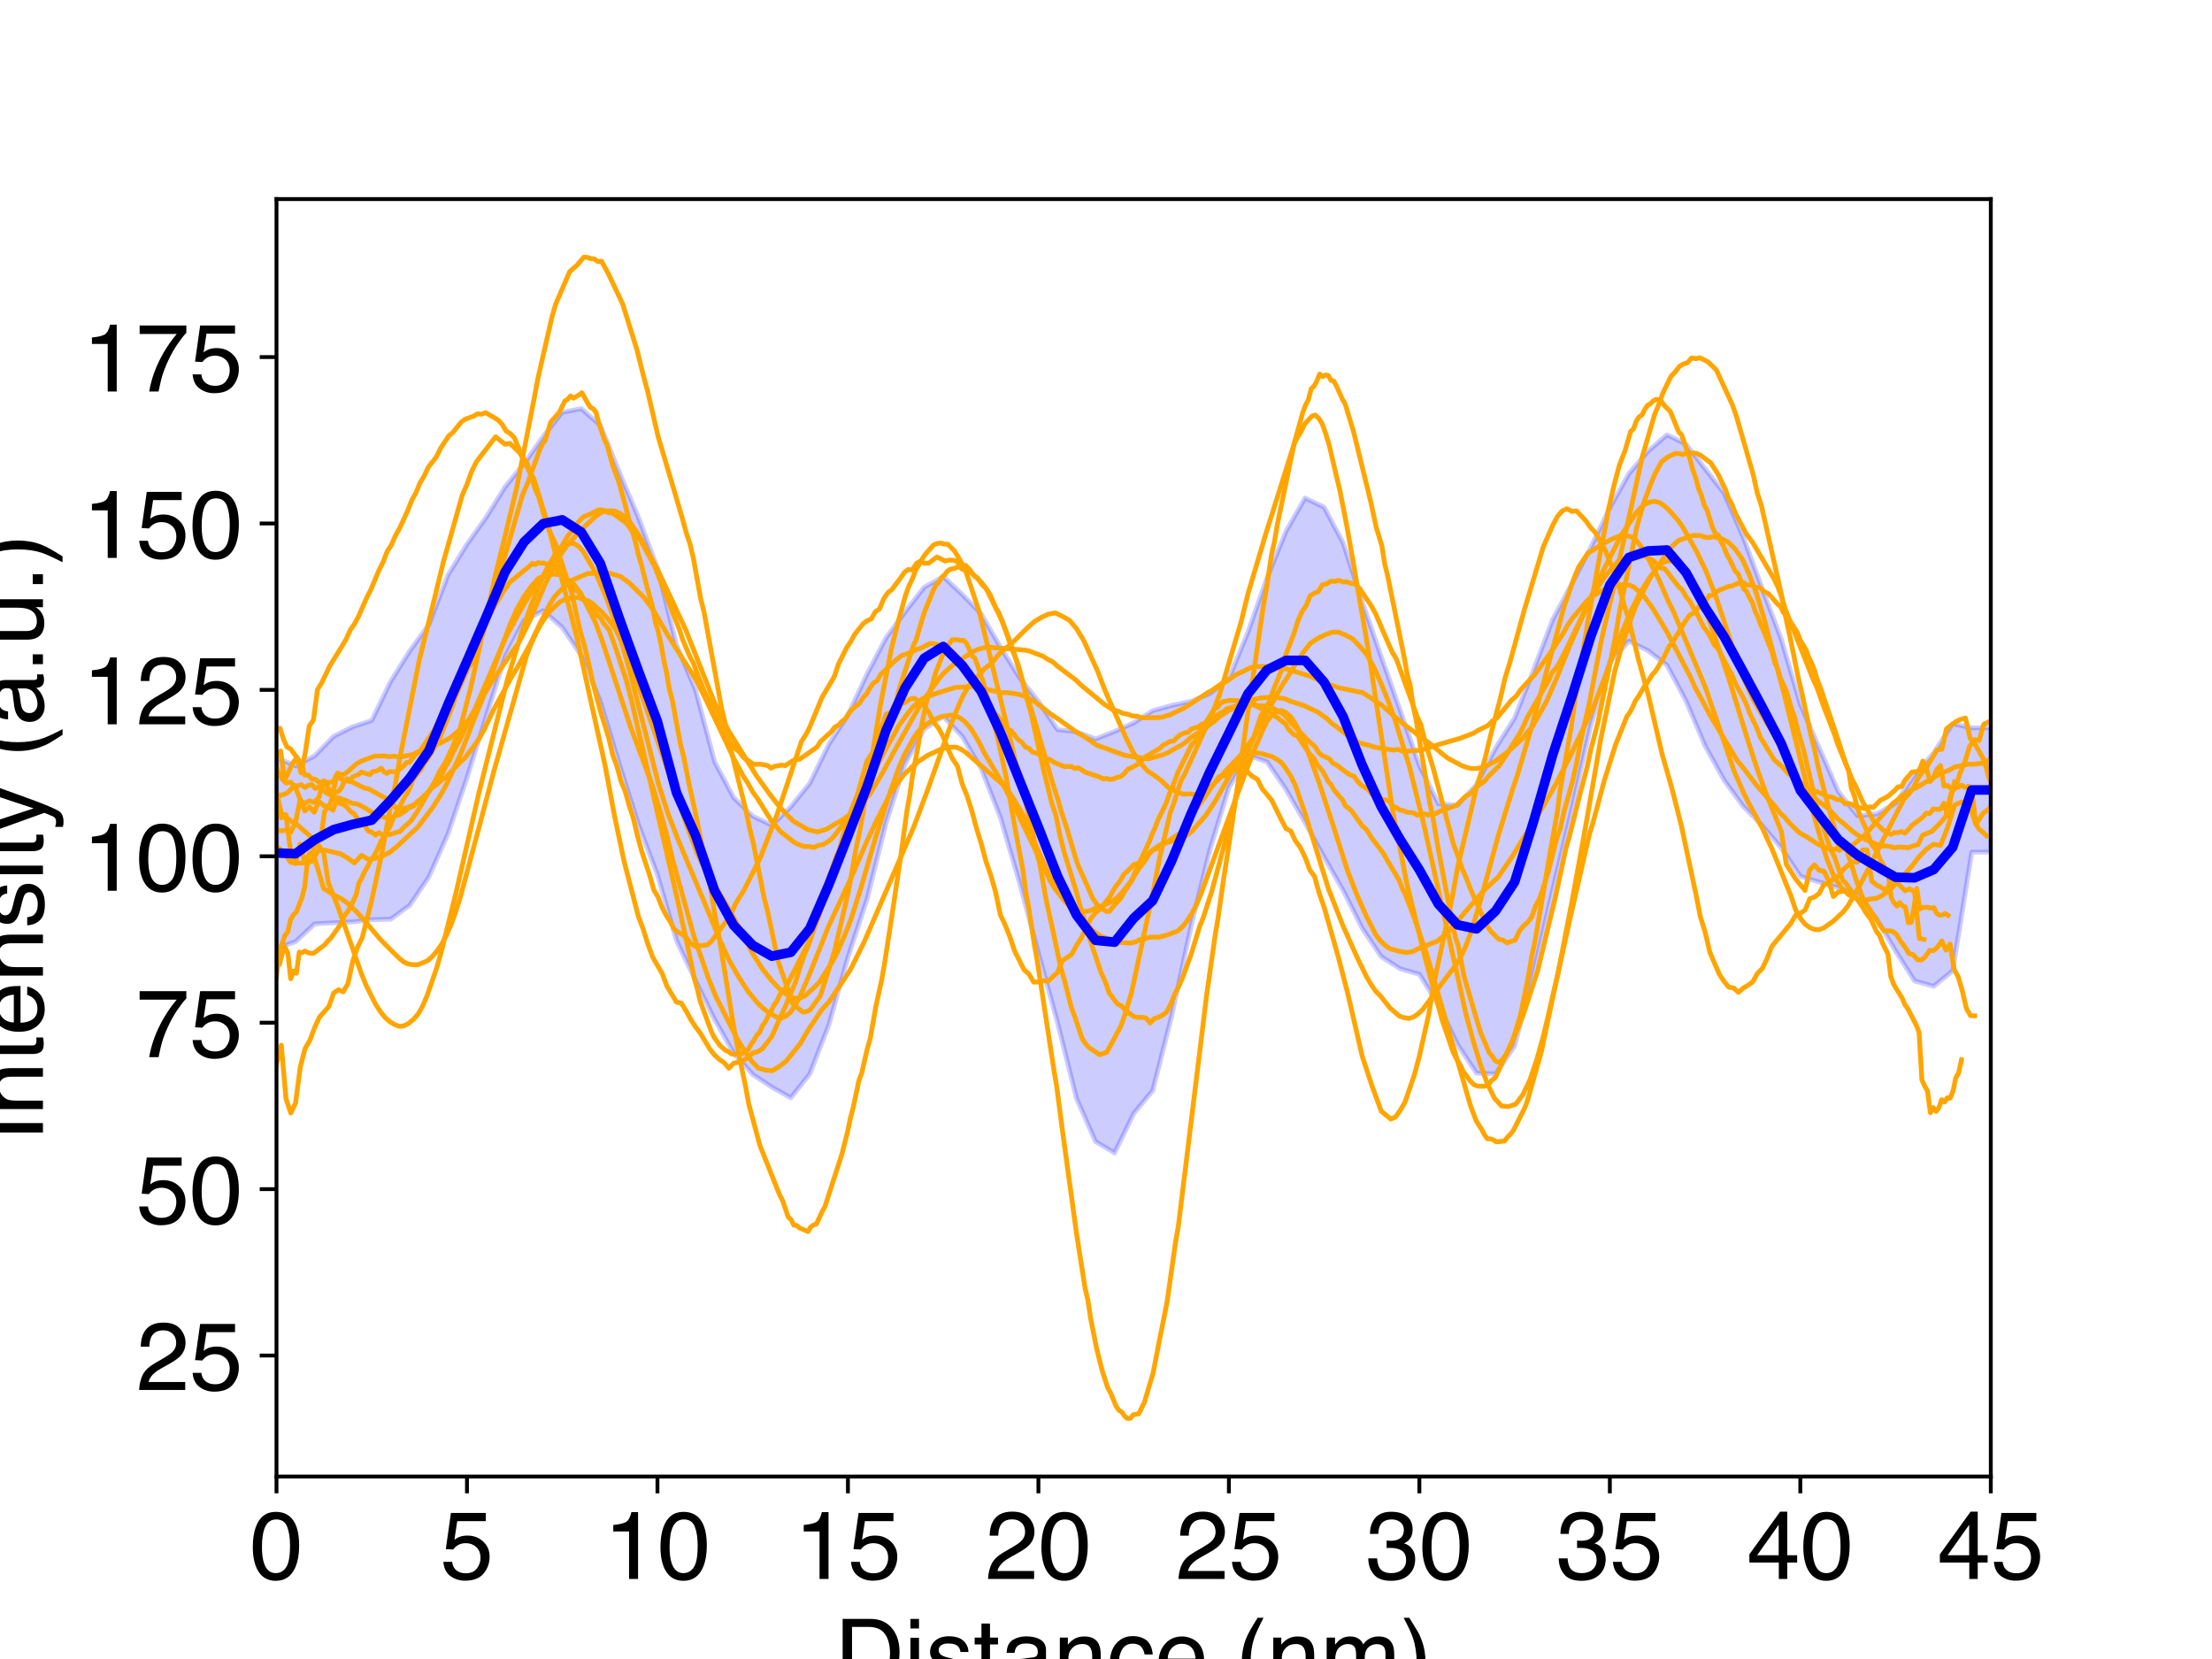 <?xml version="1.0" encoding="utf-8" standalone="no"?>
<!DOCTYPE svg PUBLIC "-//W3C//DTD SVG 1.1//EN"
  "http://www.w3.org/Graphics/SVG/1.1/DTD/svg11.dtd">
<!-- Created with matplotlib (https://matplotlib.org/) -->
<svg height="345.6pt" version="1.1" viewBox="0 0 460.8 345.6" width="460.8pt" xmlns="http://www.w3.org/2000/svg" xmlns:xlink="http://www.w3.org/1999/xlink">
 <defs>
  <style type="text/css">
*{stroke-linecap:butt;stroke-linejoin:round;}
  </style>
 </defs>
 <g id="figure_1">
  <g id="patch_1">
   <path d="M 0 345.6 
L 460.8 345.6 
L 460.8 0 
L 0 0 
z
" style="fill:#ffffff;"/>
  </g>
  <g id="axes_1">
   <g id="patch_2">
    <path d="M 57.6 307.584 
L 414.72 307.584 
L 414.72 41.472 
L 57.6 41.472 
z
" style="fill:#ffffff;"/>
   </g>
   <g id="PolyCollection_1">
    <defs>
     <path d="M 57.6 -187.763 
L 57.6 -148.061 
L 61.568 -149.422 
L 65.536 -153.142 
L 69.504 -153.364 
L 73.472 -153.553 
L 77.44 -154.005 
L 81.408 -154.126 
L 85.376 -157.037 
L 89.344 -162.927 
L 93.312 -171.862 
L 97.28 -183.562 
L 101.248 -196.25 
L 105.216 -208.735 
L 109.184 -216.373 
L 113.152 -218.377 
L 117.12 -214.889 
L 121.088 -209.032 
L 125.056 -199.48 
L 129.024 -186.374 
L 132.992 -173.848 
L 136.96 -163.311 
L 140.928 -149.658 
L 144.896 -141.317 
L 148.864 -133.192 
L 152.832 -126.242 
L 156.8 -121.766 
L 160.768 -119.139 
L 164.736 -116.907 
L 168.704 -121.909 
L 172.672 -132.125 
L 176.64 -146.207 
L 180.608 -158.228 
L 184.576 -174.122 
L 188.544 -186.492 
L 192.512 -193.669 
L 196.48 -196.379 
L 200.448 -192.181 
L 204.416 -185.443 
L 208.384 -175.354 
L 212.352 -161.808 
L 216.32 -147.057 
L 220.288 -132.633 
L 224.256 -116.775 
L 228.224 -107.787 
L 232.192 -105.427 
L 236.16 -113.612 
L 240.128 -118.419 
L 244.096 -133.985 
L 248.064 -152.403 
L 252.032 -168.546 
L 256 -181.524 
L 259.968 -188.264 
L 263.936 -186.883 
L 267.904 -181.121 
L 271.872 -174.209 
L 275.84 -167.024 
L 279.808 -160.095 
L 283.776 -152.218 
L 287.744 -146.302 
L 291.712 -143.777 
L 295.68 -142.635 
L 299.648 -136.331 
L 303.616 -128.014 
L 307.584 -122.046 
L 311.552 -121.872 
L 315.52 -127.69 
L 319.488 -143.021 
L 323.456 -160.209 
L 327.424 -176.861 
L 331.392 -194.472 
L 335.36 -207.669 
L 339.328 -212.037 
L 343.296 -210.062 
L 347.264 -207.022 
L 351.232 -199.574 
L 355.2 -190.236 
L 359.168 -183.055 
L 363.136 -177.629 
L 367.104 -173.614 
L 371.072 -168.961 
L 375.04 -163.058 
L 379.008 -161.839 
L 382.976 -160.646 
L 386.944 -159.196 
L 390.912 -154.216 
L 394.88 -147.49 
L 398.848 -141.254 
L 402.816 -140.144 
L 406.784 -143.365 
L 410.752 -168.097 
L 414.72 -168.097 
L 414.72 -193.981 
L 414.72 -193.981 
L 410.752 -193.981 
L 406.784 -194.839 
L 402.816 -188.755 
L 398.848 -184.228 
L 394.88 -178.228 
L 390.912 -176.037 
L 386.944 -175.673 
L 382.976 -180.677 
L 379.008 -189.701 
L 375.04 -198.87 
L 371.072 -212.423 
L 367.104 -222.992 
L 363.136 -233.724 
L 359.168 -242.862 
L 355.2 -247.934 
L 351.232 -253.069 
L 347.264 -255.016 
L 343.296 -251.59 
L 339.328 -246.912 
L 335.36 -239.826 
L 331.392 -231.598 
L 327.424 -223.962 
L 323.456 -216.542 
L 319.488 -206.082 
L 315.52 -196.032 
L 311.552 -189.763 
L 307.584 -182.151 
L 303.616 -177.875 
L 299.648 -178.176 
L 295.68 -186.141 
L 291.712 -197.541 
L 287.744 -208.77 
L 283.776 -220.209 
L 279.808 -232.485 
L 275.84 -239.933 
L 271.872 -241.84 
L 267.904 -234.932 
L 263.936 -225.198 
L 259.968 -213.895 
L 256 -204.274 
L 252.032 -201.115 
L 248.064 -199.487 
L 244.096 -198.652 
L 240.128 -197.558 
L 236.16 -195.017 
L 232.192 -193.232 
L 228.224 -191.671 
L 224.256 -193.168 
L 220.288 -193.621 
L 216.32 -199.496 
L 212.352 -204.471 
L 208.384 -210.84 
L 204.416 -217.684 
L 200.448 -221.77 
L 196.48 -225.477 
L 192.512 -223.256 
L 188.544 -218.12 
L 184.576 -212.743 
L 180.608 -205.147 
L 176.64 -196.684 
L 172.672 -190.568 
L 168.704 -182.449 
L 164.736 -177.54 
L 160.768 -173.688 
L 156.8 -175.594 
L 152.832 -179.438 
L 148.864 -186.919 
L 144.896 -201.822 
L 140.928 -211.27 
L 136.96 -227.237 
L 132.992 -237.817 
L 129.024 -247.176 
L 125.056 -257.012 
L 121.088 -260.47 
L 117.12 -259.722 
L 113.152 -254.66 
L 109.184 -249.053 
L 105.216 -244.166 
L 101.248 -237.781 
L 97.28 -232.225 
L 93.312 -225.791 
L 89.344 -215.492 
L 85.376 -210.015 
L 81.408 -203.689 
L 77.44 -195.503 
L 73.472 -194.197 
L 69.504 -192.195 
L 65.536 -188.138 
L 61.568 -186.079 
L 57.6 -187.763 
z
" id="mb50850cf33" style="stroke:#0000ff;stroke-opacity:0.2;"/>
    </defs>
    <g clip-path="url(#pb1c3715327)">
     <use style="fill:#0000ff;fill-opacity:0.2;stroke:#0000ff;stroke-opacity:0.2;" x="0" xlink:href="#mb50850cf33" y="345.6"/>
    </g>
   </g>
   <g id="matplotlib.axis_1">
    <g id="xtick_1">
     <g id="line2d_1">
      <defs>
       <path d="M 0 0 
L 0 3.5 
" id="m4ef603065b" style="stroke:#000000;stroke-width:0.8;"/>
      </defs>
      <g>
       <use style="stroke:#000000;stroke-width:0.8;" x="57.6" xlink:href="#m4ef603065b" y="307.584"/>
      </g>
     </g>
     <g id="text_1">
      <!-- 0 -->
      <defs>
       <path d="M 27.047 69.922 
Q 40.625 69.922 46.688 58.734 
Q 51.375 50.094 51.375 35.062 
Q 51.375 20.797 47.125 11.469 
Q 40.969 -1.906 27 -1.906 
Q 14.406 -1.906 8.25 9.031 
Q 3.125 18.172 3.125 33.547 
Q 3.125 45.453 6.203 54 
Q 11.969 69.922 27.047 69.922 
z
M 26.953 6.109 
Q 33.797 6.109 37.844 12.156 
Q 41.891 18.219 41.891 34.719 
Q 41.891 46.625 38.953 54.312 
Q 36.031 62.016 27.594 62.016 
Q 19.828 62.016 16.234 54.703 
Q 12.641 47.406 12.641 33.203 
Q 12.641 22.516 14.938 16.016 
Q 18.453 6.109 26.953 6.109 
z
" id="Helvetica-48"/>
      </defs>
      <g transform="translate(52.039 328.931)scale(0.2 -0.2)">
       <use xlink:href="#Helvetica-48"/>
      </g>
     </g>
    </g>
    <g id="xtick_2">
     <g id="line2d_2">
      <g>
       <use style="stroke:#000000;stroke-width:0.8;" x="97.28" xlink:href="#m4ef603065b" y="307.584"/>
      </g>
     </g>
     <g id="text_2">
      <!-- 5 -->
      <defs>
       <path d="M 12.359 17.828 
Q 13.234 10.297 19.344 7.422 
Q 22.469 5.953 26.562 5.953 
Q 34.375 5.953 38.125 10.938 
Q 41.891 15.922 41.891 21.969 
Q 41.891 29.297 37.422 33.297 
Q 32.953 37.312 26.703 37.312 
Q 22.172 37.312 18.922 35.547 
Q 15.672 33.797 13.375 30.672 
L 5.766 31.109 
L 11.078 68.75 
L 47.406 68.75 
L 47.406 60.25 
L 17.672 60.25 
L 14.703 40.828 
Q 17.141 42.672 19.344 43.609 
Q 23.25 45.219 28.375 45.219 
Q 37.984 45.219 44.672 39.016 
Q 51.375 32.812 51.375 23.297 
Q 51.375 13.375 45.234 5.797 
Q 39.109 -1.766 25.688 -1.766 
Q 17.141 -1.766 10.562 3.047 
Q 4 7.859 3.219 17.828 
z
" id="Helvetica-53"/>
      </defs>
      <g transform="translate(91.719 328.931)scale(0.2 -0.2)">
       <use xlink:href="#Helvetica-53"/>
      </g>
     </g>
    </g>
    <g id="xtick_3">
     <g id="line2d_3">
      <g>
       <use style="stroke:#000000;stroke-width:0.8;" x="136.96" xlink:href="#m4ef603065b" y="307.584"/>
      </g>
     </g>
     <g id="text_3">
      <!-- 10 -->
      <defs>
       <path d="M 9.578 49.516 
L 9.578 56.25 
Q 19.094 57.172 22.844 59.344 
Q 26.609 61.531 28.469 69.625 
L 35.406 69.625 
L 35.406 0 
L 26.031 0 
L 26.031 49.516 
z
" id="Helvetica-49"/>
      </defs>
      <g transform="translate(125.838 328.931)scale(0.2 -0.2)">
       <use xlink:href="#Helvetica-49"/>
       <use x="55.615" xlink:href="#Helvetica-48"/>
      </g>
     </g>
    </g>
    <g id="xtick_4">
     <g id="line2d_4">
      <g>
       <use style="stroke:#000000;stroke-width:0.8;" x="176.64" xlink:href="#m4ef603065b" y="307.584"/>
      </g>
     </g>
     <g id="text_4">
      <!-- 15 -->
      <g transform="translate(165.518 328.931)scale(0.2 -0.2)">
       <use xlink:href="#Helvetica-49"/>
       <use x="55.615" xlink:href="#Helvetica-53"/>
      </g>
     </g>
    </g>
    <g id="xtick_5">
     <g id="line2d_5">
      <g>
       <use style="stroke:#000000;stroke-width:0.8;" x="216.32" xlink:href="#m4ef603065b" y="307.584"/>
      </g>
     </g>
     <g id="text_5">
      <!-- 20 -->
      <defs>
       <path d="M 3.125 0 
Q 3.609 9.031 6.859 15.719 
Q 10.109 22.406 19.531 27.875 
L 28.906 33.297 
Q 35.203 36.969 37.75 39.547 
Q 41.75 43.609 41.75 48.828 
Q 41.75 54.938 38.078 58.516 
Q 34.422 62.109 28.328 62.109 
Q 19.281 62.109 15.828 55.281 
Q 13.969 51.609 13.766 45.125 
L 4.828 45.125 
Q 4.984 54.25 8.203 60.016 
Q 13.922 70.172 28.375 70.172 
Q 40.375 70.172 45.922 63.672 
Q 51.469 57.172 51.469 49.219 
Q 51.469 40.828 45.562 34.859 
Q 42.141 31.391 33.297 26.469 
L 26.609 22.75 
Q 21.828 20.125 19.094 17.719 
Q 14.203 13.484 12.938 8.297 
L 51.125 8.297 
L 51.125 0 
L 3.125 0 
z
" id="Helvetica-50"/>
      </defs>
      <g transform="translate(205.198 328.931)scale(0.2 -0.2)">
       <use xlink:href="#Helvetica-50"/>
       <use x="55.615" xlink:href="#Helvetica-48"/>
      </g>
     </g>
    </g>
    <g id="xtick_6">
     <g id="line2d_6">
      <g>
       <use style="stroke:#000000;stroke-width:0.8;" x="256" xlink:href="#m4ef603065b" y="307.584"/>
      </g>
     </g>
     <g id="text_6">
      <!-- 25 -->
      <g transform="translate(244.878 328.931)scale(0.2 -0.2)">
       <use xlink:href="#Helvetica-50"/>
       <use x="55.615" xlink:href="#Helvetica-53"/>
      </g>
     </g>
    </g>
    <g id="xtick_7">
     <g id="line2d_7">
      <g>
       <use style="stroke:#000000;stroke-width:0.8;" x="295.68" xlink:href="#m4ef603065b" y="307.584"/>
      </g>
     </g>
     <g id="text_7">
      <!-- 30 -->
      <defs>
       <path d="M 25.984 -1.906 
Q 13.578 -1.906 7.984 4.906 
Q 2.391 11.719 2.391 21.484 
L 11.578 21.484 
Q 12.156 14.703 14.109 11.625 
Q 17.531 6.109 26.469 6.109 
Q 33.406 6.109 37.594 9.812 
Q 41.797 13.531 41.797 19.391 
Q 41.797 26.609 37.375 29.484 
Q 32.953 32.375 25.094 32.375 
Q 24.219 32.375 23.312 32.344 
Q 22.406 32.328 21.484 32.281 
L 21.484 40.047 
Q 22.859 39.891 23.781 39.844 
Q 24.703 39.797 25.781 39.797 
Q 30.719 39.797 33.891 41.359 
Q 39.453 44.094 39.453 51.125 
Q 39.453 56.344 35.734 59.172 
Q 32.031 62.016 27.094 62.016 
Q 18.312 62.016 14.938 56.156 
Q 13.094 52.938 12.844 46.969 
L 4.156 46.969 
Q 4.156 54.781 7.281 60.25 
Q 12.641 70.016 26.172 70.016 
Q 36.859 70.016 42.719 65.25 
Q 48.578 60.5 48.578 51.469 
Q 48.578 45.016 45.125 41.016 
Q 42.969 38.531 39.547 37.109 
Q 45.062 35.594 48.156 31.266 
Q 51.266 26.953 51.266 20.703 
Q 51.266 10.688 44.672 4.391 
Q 38.094 -1.906 25.984 -1.906 
z
" id="Helvetica-51"/>
      </defs>
      <g transform="translate(284.558 328.931)scale(0.2 -0.2)">
       <use xlink:href="#Helvetica-51"/>
       <use x="55.615" xlink:href="#Helvetica-48"/>
      </g>
     </g>
    </g>
    <g id="xtick_8">
     <g id="line2d_8">
      <g>
       <use style="stroke:#000000;stroke-width:0.8;" x="335.36" xlink:href="#m4ef603065b" y="307.584"/>
      </g>
     </g>
     <g id="text_8">
      <!-- 35 -->
      <g transform="translate(324.238 328.931)scale(0.2 -0.2)">
       <use xlink:href="#Helvetica-51"/>
       <use x="55.615" xlink:href="#Helvetica-53"/>
      </g>
     </g>
    </g>
    <g id="xtick_9">
     <g id="line2d_9">
      <g>
       <use style="stroke:#000000;stroke-width:0.8;" x="375.04" xlink:href="#m4ef603065b" y="307.584"/>
      </g>
     </g>
     <g id="text_9">
      <!-- 40 -->
      <defs>
       <path d="M 33.062 24.75 
L 33.062 56.453 
L 10.641 24.75 
z
M 33.203 0 
L 33.203 17.094 
L 2.547 17.094 
L 2.547 25.688 
L 34.578 70.125 
L 42 70.125 
L 42 24.75 
L 52.297 24.75 
L 52.297 17.094 
L 42 17.094 
L 42 0 
z
" id="Helvetica-52"/>
      </defs>
      <g transform="translate(363.918 328.931)scale(0.2 -0.2)">
       <use xlink:href="#Helvetica-52"/>
       <use x="55.615" xlink:href="#Helvetica-48"/>
      </g>
     </g>
    </g>
    <g id="xtick_10">
     <g id="line2d_10">
      <g>
       <use style="stroke:#000000;stroke-width:0.8;" x="414.72" xlink:href="#m4ef603065b" y="307.584"/>
      </g>
     </g>
     <g id="text_10">
      <!-- 45 -->
      <g transform="translate(403.598 328.931)scale(0.2 -0.2)">
       <use xlink:href="#Helvetica-52"/>
       <use x="55.615" xlink:href="#Helvetica-53"/>
      </g>
     </g>
    </g>
    <g id="text_11">
     <!-- Distance (nm) -->
     <defs>
      <path d="M 35.156 8.297 
Q 40.094 8.297 43.266 9.328 
Q 48.922 11.234 52.547 16.656 
Q 55.422 21 56.688 27.781 
Q 57.422 31.844 57.422 35.297 
Q 57.422 48.641 52.125 56 
Q 46.828 63.375 35.062 63.375 
L 17.828 63.375 
L 17.828 8.297 
z
M 8.062 71.734 
L 37.109 71.734 
Q 51.906 71.734 60.062 61.234 
Q 67.328 51.766 67.328 36.969 
Q 67.328 25.531 63.031 16.312 
Q 55.469 0 37.016 0 
L 8.062 0 
z
" id="Helvetica-68"/>
      <path d="M 6.453 52.047 
L 15.375 52.047 
L 15.375 0 
L 6.453 0 
z
M 6.453 71.734 
L 15.375 71.734 
L 15.375 61.766 
L 6.453 61.766 
z
" id="Helvetica-105"/>
      <path d="M 11.672 16.406 
Q 12.062 12.016 13.875 9.672 
Q 17.188 5.422 25.391 5.422 
Q 30.281 5.422 33.984 7.547 
Q 37.703 9.672 37.703 14.109 
Q 37.703 17.484 34.719 19.234 
Q 32.812 20.312 27.203 21.734 
L 20.219 23.484 
Q 13.531 25.141 10.359 27.203 
Q 4.688 30.766 4.688 37.062 
Q 4.688 44.484 10.031 49.062 
Q 15.375 53.656 24.422 53.656 
Q 36.234 53.656 41.453 46.734 
Q 44.734 42.328 44.625 37.25 
L 36.328 37.25 
Q 36.078 40.234 34.234 42.672 
Q 31.203 46.141 23.734 46.141 
Q 18.75 46.141 16.188 44.234 
Q 13.625 42.328 13.625 39.203 
Q 13.625 35.797 17 33.734 
Q 18.953 32.516 22.75 31.594 
L 28.562 30.172 
Q 38.031 27.875 41.266 25.734 
Q 46.391 22.359 46.391 15.141 
Q 46.391 8.156 41.094 3.078 
Q 35.797 -2 24.953 -2 
Q 13.281 -2 8.422 3.297 
Q 3.562 8.594 3.219 16.406 
z
M 24.656 53.562 
z
" id="Helvetica-115"/>
      <path d="M 8.203 66.891 
L 17.094 66.891 
L 17.094 52.297 
L 25.438 52.297 
L 25.438 45.125 
L 17.094 45.125 
L 17.094 10.984 
Q 17.094 8.25 18.953 7.328 
Q 19.969 6.781 22.359 6.781 
Q 23 6.781 23.734 6.812 
Q 24.469 6.844 25.438 6.938 
L 25.438 0 
Q 23.922 -0.438 22.281 -0.625 
Q 20.656 -0.828 18.75 -0.828 
Q 12.594 -0.828 10.391 2.312 
Q 8.203 5.469 8.203 10.5 
L 8.203 45.125 
L 1.125 45.125 
L 1.125 52.297 
L 8.203 52.297 
z
" id="Helvetica-116"/>
      <path d="M 13.188 13.922 
Q 13.188 10.109 15.969 7.906 
Q 18.75 5.719 22.562 5.719 
Q 27.203 5.719 31.547 7.859 
Q 38.875 11.422 38.875 19.531 
L 38.875 26.609 
Q 37.25 25.594 34.703 24.906 
Q 32.172 24.219 29.734 23.922 
L 24.422 23.25 
Q 19.625 22.609 17.234 21.234 
Q 13.188 18.953 13.188 13.922 
z
M 34.469 31.688 
Q 37.5 32.078 38.531 34.234 
Q 39.109 35.406 39.109 37.594 
Q 39.109 42.094 35.906 44.109 
Q 32.719 46.141 26.766 46.141 
Q 19.875 46.141 17 42.438 
Q 15.375 40.375 14.891 36.328 
L 6.688 36.328 
Q 6.938 46 12.969 49.781 
Q 19 53.562 26.953 53.562 
Q 36.188 53.562 41.938 50.047 
Q 47.656 46.531 47.656 39.109 
L 47.656 8.984 
Q 47.656 7.625 48.219 6.781 
Q 48.781 5.953 50.594 5.953 
Q 51.172 5.953 51.906 6.031 
Q 52.641 6.109 53.469 6.25 
L 53.469 -0.25 
Q 51.422 -0.828 50.344 -0.969 
Q 49.266 -1.125 47.406 -1.125 
Q 42.875 -1.125 40.828 2.094 
Q 39.75 3.812 39.312 6.938 
Q 36.625 3.422 31.594 0.828 
Q 26.562 -1.766 20.516 -1.766 
Q 13.234 -1.766 8.609 2.656 
Q 4 7.078 4 13.719 
Q 4 21 8.547 25 
Q 13.094 29 20.453 29.938 
z
M 27.203 53.562 
z
" id="Helvetica-97"/>
      <path d="M 6.453 52.297 
L 14.797 52.297 
L 14.797 44.875 
Q 18.5 49.469 22.656 51.469 
Q 26.812 53.469 31.891 53.469 
Q 43.016 53.469 46.922 45.703 
Q 49.078 41.453 49.078 33.547 
L 49.078 0 
L 40.141 0 
L 40.141 32.953 
Q 40.141 37.75 38.719 40.672 
Q 36.375 45.562 30.219 45.562 
Q 27.094 45.562 25.094 44.922 
Q 21.484 43.844 18.75 40.625 
Q 16.547 38.031 15.891 35.266 
Q 15.234 32.516 15.234 27.391 
L 15.234 0 
L 6.453 0 
z
M 27.094 53.562 
z
" id="Helvetica-110"/>
      <path d="M 26.609 53.812 
Q 35.453 53.812 40.984 49.516 
Q 46.531 45.219 47.656 34.719 
L 39.109 34.719 
Q 38.328 39.547 35.547 42.75 
Q 32.766 45.953 26.609 45.953 
Q 18.219 45.953 14.594 37.75 
Q 12.25 32.422 12.25 24.609 
Q 12.25 16.75 15.562 11.375 
Q 18.891 6 26.031 6 
Q 31.5 6 34.688 9.344 
Q 37.891 12.703 39.109 18.5 
L 47.656 18.5 
Q 46.188 8.109 40.328 3.297 
Q 34.469 -1.516 25.344 -1.516 
Q 15.094 -1.516 8.984 5.984 
Q 2.875 13.484 2.875 24.703 
Q 2.875 38.484 9.562 46.141 
Q 16.266 53.812 26.609 53.812 
z
M 25.25 53.562 
z
" id="Helvetica-99"/>
      <path d="M 28.219 53.469 
Q 33.797 53.469 39.016 50.859 
Q 44.234 48.25 46.969 44.094 
Q 49.609 40.141 50.484 34.859 
Q 51.266 31.25 51.266 23.344 
L 12.938 23.344 
Q 13.188 15.375 16.703 10.562 
Q 20.219 5.766 27.594 5.766 
Q 34.469 5.766 38.578 10.297 
Q 40.922 12.938 41.891 16.406 
L 50.531 16.406 
Q 50.203 13.531 48.266 9.984 
Q 46.344 6.453 43.953 4.203 
Q 39.938 0.297 34.031 -1.078 
Q 30.859 -1.859 26.859 -1.859 
Q 17.094 -1.859 10.297 5.25 
Q 3.516 12.359 3.516 25.141 
Q 3.516 37.75 10.344 45.609 
Q 17.188 53.469 28.219 53.469 
z
M 42.234 30.328 
Q 41.703 36.031 39.75 39.453 
Q 36.141 45.797 27.688 45.797 
Q 21.625 45.797 17.516 41.422 
Q 13.422 37.062 13.188 30.328 
z
M 27.391 53.562 
z
" id="Helvetica-101"/>
      <path id="Helvetica-32"/>
      <path d="M 29.594 72.906 
Q 21.922 58.016 19.625 50.984 
Q 16.156 40.281 16.156 26.266 
Q 16.156 12.109 20.125 0.391 
Q 22.562 -6.844 29.734 -20.406 
L 23.828 -20.406 
Q 16.703 -9.281 14.984 -6.203 
Q 13.281 -3.125 11.281 2.156 
Q 8.547 9.375 7.469 17.578 
Q 6.938 21.828 6.938 25.688 
Q 6.938 40.141 11.469 51.422 
Q 14.359 58.594 23.484 72.906 
z
" id="Helvetica-40"/>
      <path d="M 6.453 52.297 
L 15.141 52.297 
L 15.141 44.875 
Q 18.266 48.734 20.797 50.484 
Q 25.141 53.469 30.672 53.469 
Q 36.922 53.469 40.719 50.391 
Q 42.875 48.641 44.625 45.219 
Q 47.562 49.422 51.516 51.438 
Q 55.469 53.469 60.406 53.469 
Q 70.953 53.469 74.75 45.844 
Q 76.812 41.75 76.812 34.812 
L 76.812 0 
L 67.672 0 
L 67.672 36.328 
Q 67.672 41.547 65.062 43.5 
Q 62.453 45.453 58.688 45.453 
Q 53.516 45.453 49.781 41.984 
Q 46.047 38.531 46.047 30.422 
L 46.047 0 
L 37.109 0 
L 37.109 34.125 
Q 37.109 39.453 35.844 41.891 
Q 33.844 45.562 28.375 45.562 
Q 23.391 45.562 19.312 41.703 
Q 15.234 37.844 15.234 27.734 
L 15.234 0 
L 6.453 0 
z
" id="Helvetica-109"/>
      <path d="M 3.469 -20.406 
Q 11.234 -5.281 13.484 1.656 
Q 16.891 12.156 16.891 26.266 
Q 16.891 40.375 12.938 52.094 
Q 10.5 59.328 3.328 72.906 
L 9.234 72.906 
Q 16.75 60.891 18.328 58.078 
Q 19.922 55.281 21.781 50.344 
Q 24.125 44.234 25.125 38.281 
Q 26.125 32.328 26.125 26.812 
Q 26.125 12.359 21.531 1.031 
Q 18.656 -6.25 9.578 -20.406 
z
" id="Helvetica-41"/>
     </defs>
     <g transform="translate(173.927 351.593)scale(0.2 -0.2)">
      <use xlink:href="#Helvetica-68"/>
      <use x="72.217" xlink:href="#Helvetica-105"/>
      <use x="94.434" xlink:href="#Helvetica-115"/>
      <use x="144.434" xlink:href="#Helvetica-116"/>
      <use x="172.217" xlink:href="#Helvetica-97"/>
      <use x="227.832" xlink:href="#Helvetica-110"/>
      <use x="283.447" xlink:href="#Helvetica-99"/>
      <use x="333.447" xlink:href="#Helvetica-101"/>
      <use x="389.062" xlink:href="#Helvetica-32"/>
      <use x="416.846" xlink:href="#Helvetica-40"/>
      <use x="450.146" xlink:href="#Helvetica-110"/>
      <use x="505.762" xlink:href="#Helvetica-109"/>
      <use x="589.062" xlink:href="#Helvetica-41"/>
     </g>
    </g>
   </g>
   <g id="matplotlib.axis_2">
    <g id="ytick_1">
     <g id="line2d_11">
      <defs>
       <path d="M 0 0 
L -3.5 0 
" id="md9b41eb736" style="stroke:#000000;stroke-width:0.8;"/>
      </defs>
      <g>
       <use style="stroke:#000000;stroke-width:0.8;" x="57.6" xlink:href="#md9b41eb736" y="282.384"/>
      </g>
     </g>
     <g id="text_12">
      <!-- 25 -->
      <g transform="translate(28.356 289.557)scale(0.2 -0.2)">
       <use xlink:href="#Helvetica-50"/>
       <use x="55.615" xlink:href="#Helvetica-53"/>
      </g>
     </g>
    </g>
    <g id="ytick_2">
     <g id="line2d_12">
      <g>
       <use style="stroke:#000000;stroke-width:0.8;" x="57.6" xlink:href="#md9b41eb736" y="247.717"/>
      </g>
     </g>
     <g id="text_13">
      <!-- 50 -->
      <g transform="translate(28.356 254.89)scale(0.2 -0.2)">
       <use xlink:href="#Helvetica-53"/>
       <use x="55.615" xlink:href="#Helvetica-48"/>
      </g>
     </g>
    </g>
    <g id="ytick_3">
     <g id="line2d_13">
      <g>
       <use style="stroke:#000000;stroke-width:0.8;" x="57.6" xlink:href="#md9b41eb736" y="213.05"/>
      </g>
     </g>
     <g id="text_14">
      <!-- 75 -->
      <defs>
       <path d="M 52.297 68.75 
L 52.297 61.078 
Q 48.922 57.812 43.328 49.703 
Q 37.75 41.609 33.453 32.234 
Q 29.203 23.094 27 15.578 
Q 25.594 10.75 23.344 0 
L 13.625 0 
Q 16.938 20.016 28.266 39.844 
Q 34.969 51.469 42.328 59.906 
L 3.656 59.906 
L 3.656 68.75 
z
" id="Helvetica-55"/>
      </defs>
      <g transform="translate(28.356 220.224)scale(0.2 -0.2)">
       <use xlink:href="#Helvetica-55"/>
       <use x="55.615" xlink:href="#Helvetica-53"/>
      </g>
     </g>
    </g>
    <g id="ytick_4">
     <g id="line2d_14">
      <g>
       <use style="stroke:#000000;stroke-width:0.8;" x="57.6" xlink:href="#md9b41eb736" y="178.383"/>
      </g>
     </g>
     <g id="text_15">
      <!-- 100 -->
      <g transform="translate(17.234 185.557)scale(0.2 -0.2)">
       <use xlink:href="#Helvetica-49"/>
       <use x="55.615" xlink:href="#Helvetica-48"/>
       <use x="111.23" xlink:href="#Helvetica-48"/>
      </g>
     </g>
    </g>
    <g id="ytick_5">
     <g id="line2d_15">
      <g>
       <use style="stroke:#000000;stroke-width:0.8;" x="57.6" xlink:href="#md9b41eb736" y="143.717"/>
      </g>
     </g>
     <g id="text_16">
      <!-- 125 -->
      <g transform="translate(17.234 150.89)scale(0.2 -0.2)">
       <use xlink:href="#Helvetica-49"/>
       <use x="55.615" xlink:href="#Helvetica-50"/>
       <use x="111.23" xlink:href="#Helvetica-53"/>
      </g>
     </g>
    </g>
    <g id="ytick_6">
     <g id="line2d_16">
      <g>
       <use style="stroke:#000000;stroke-width:0.8;" x="57.6" xlink:href="#md9b41eb736" y="109.05"/>
      </g>
     </g>
     <g id="text_17">
      <!-- 150 -->
      <g transform="translate(17.234 116.223)scale(0.2 -0.2)">
       <use xlink:href="#Helvetica-49"/>
       <use x="55.615" xlink:href="#Helvetica-53"/>
       <use x="111.23" xlink:href="#Helvetica-48"/>
      </g>
     </g>
    </g>
    <g id="ytick_7">
     <g id="line2d_17">
      <g>
       <use style="stroke:#000000;stroke-width:0.8;" x="57.6" xlink:href="#md9b41eb736" y="74.383"/>
      </g>
     </g>
     <g id="text_18">
      <!-- 175 -->
      <g transform="translate(17.234 81.557)scale(0.2 -0.2)">
       <use xlink:href="#Helvetica-49"/>
       <use x="55.615" xlink:href="#Helvetica-55"/>
       <use x="111.23" xlink:href="#Helvetica-53"/>
      </g>
     </g>
    </g>
    <g id="text_19">
     <!-- Intensity (a.u.) -->
     <defs>
      <path d="M 9.812 71.734 
L 19.625 71.734 
L 19.625 0 
L 9.812 0 
z
" id="Helvetica-73"/>
      <path d="M 39.109 52.297 
L 48.828 52.297 
Q 46.969 47.266 40.578 29.344 
Q 35.797 15.875 32.562 7.375 
Q 24.953 -12.641 21.828 -17.031 
Q 18.703 -21.438 11.078 -21.438 
Q 9.234 -21.438 8.234 -21.281 
Q 7.234 -21.141 5.766 -20.75 
L 5.766 -12.75 
Q 8.062 -13.375 9.078 -13.516 
Q 10.109 -13.672 10.891 -13.672 
Q 13.328 -13.672 14.469 -12.859 
Q 15.625 -12.062 16.406 -10.891 
Q 16.656 -10.5 18.156 -6.875 
Q 19.672 -3.266 20.359 -1.516 
L 1.031 52.297 
L 10.984 52.297 
L 25 9.719 
z
M 24.953 53.562 
z
" id="Helvetica-121"/>
      <path d="M 8.547 10.641 
L 18.75 10.641 
L 18.75 0 
L 8.547 0 
z
" id="Helvetica-46"/>
      <path d="M 15.234 52.297 
L 15.234 17.578 
Q 15.234 13.578 16.5 11.031 
Q 18.844 6.344 25.25 6.344 
Q 34.422 6.344 37.75 14.547 
Q 39.547 18.953 39.547 26.609 
L 39.547 52.297 
L 48.344 52.297 
L 48.344 0 
L 40.047 0 
L 40.141 7.719 
Q 38.422 4.734 35.891 2.688 
Q 30.859 -1.422 23.688 -1.422 
Q 12.5 -1.422 8.453 6.062 
Q 6.25 10.062 6.25 16.75 
L 6.25 52.297 
z
M 27.297 53.562 
z
" id="Helvetica-117"/>
     </defs>
     <g transform="translate(8.947 237.883)rotate(-90)scale(0.2 -0.2)">
      <use xlink:href="#Helvetica-73"/>
      <use x="27.783" xlink:href="#Helvetica-110"/>
      <use x="83.398" xlink:href="#Helvetica-116"/>
      <use x="111.182" xlink:href="#Helvetica-101"/>
      <use x="166.797" xlink:href="#Helvetica-110"/>
      <use x="222.412" xlink:href="#Helvetica-115"/>
      <use x="272.412" xlink:href="#Helvetica-105"/>
      <use x="294.629" xlink:href="#Helvetica-116"/>
      <use x="322.412" xlink:href="#Helvetica-121"/>
      <use x="372.412" xlink:href="#Helvetica-32"/>
      <use x="400.195" xlink:href="#Helvetica-40"/>
      <use x="433.496" xlink:href="#Helvetica-97"/>
      <use x="489.111" xlink:href="#Helvetica-46"/>
      <use x="516.895" xlink:href="#Helvetica-117"/>
      <use x="572.51" xlink:href="#Helvetica-46"/>
      <use x="600.293" xlink:href="#Helvetica-41"/>
     </g>
    </g>
   </g>
   <g id="line2d_18">
    <path clip-path="url(#pb1c3715327)" d="M 57.6 176.266 
L 59.075 177.545 
L 60.55 179.651 
L 62.025 179.799 
L 63.5 179.784 
L 64.976 179.413 
L 66.45 176.993 
L 67.926 177.149 
L 70.876 177.853 
L 72.351 178.693 
L 73.826 179.761 
L 75.301 178.18 
L 76.777 179.045 
L 78.251 178.783 
L 79.726 178.313 
L 81.202 177.547 
L 82.677 176.348 
L 87.102 172.235 
L 90.052 168.305 
L 91.527 166.042 
L 93.002 163.416 
L 95.952 157.063 
L 98.903 149.483 
L 100.377 145.904 
L 106.278 130.034 
L 107.753 126.735 
L 109.228 124.168 
L 110.703 122.113 
L 112.178 120.448 
L 113.654 119.923 
L 115.129 119.608 
L 116.603 119.705 
L 118.079 120.62 
L 119.554 121.724 
L 121.029 123.68 
L 123.979 129.544 
L 125.454 133.494 
L 131.355 151.429 
L 135.78 163.282 
L 137.255 168.049 
L 138.73 173.254 
L 140.205 179.349 
L 144.63 195.28 
L 147.581 203.797 
L 149.056 207.437 
L 153.481 216.23 
L 154.956 218.678 
L 156.431 220.859 
L 157.906 222.468 
L 159.382 222.902 
L 160.857 223.056 
L 162.331 222.157 
L 163.807 221.026 
L 166.757 217.329 
L 168.232 214.757 
L 171.182 210.328 
L 172.657 208.756 
L 177.083 202.131 
L 180.033 196.203 
L 190.358 172.251 
L 193.309 164.374 
L 196.259 156.069 
L 197.734 151.904 
L 199.209 148.103 
L 200.684 144.789 
L 202.159 142.371 
L 203.634 140.958 
L 205.11 139.271 
L 206.584 138.14 
L 208.059 136.319 
L 211.01 133.792 
L 213.96 130.837 
L 215.435 129.526 
L 216.91 128.62 
L 218.385 127.944 
L 219.86 127.685 
L 221.336 128.391 
L 222.81 129.239 
L 224.285 131.002 
L 225.761 133.433 
L 228.71 139.954 
L 230.186 143.819 
L 234.611 153.841 
L 236.086 156.747 
L 237.561 158.908 
L 239.037 160.607 
L 240.511 161.551 
L 241.987 162.667 
L 243.462 164.132 
L 246.412 165.431 
L 247.887 165.378 
L 249.362 165.562 
L 252.312 163.775 
L 253.787 162.459 
L 255.263 160.639 
L 258.213 157.548 
L 261.163 153.614 
L 267.064 142.77 
L 268.538 140.582 
L 270.013 138.077 
L 271.489 135.925 
L 272.963 134.02 
L 274.439 133.035 
L 275.914 132.288 
L 277.389 131.721 
L 278.864 131.683 
L 280.339 132.327 
L 281.814 133.098 
L 283.29 134.653 
L 284.764 136.405 
L 286.239 139.076 
L 287.715 142.38 
L 289.19 146.038 
L 290.664 150.128 
L 293.615 159.717 
L 296.565 171.561 
L 305.416 211.381 
L 306.89 216.796 
L 308.366 221.645 
L 309.841 225.751 
L 311.316 228.769 
L 312.791 230.394 
L 314.266 230.519 
L 315.741 230.033 
L 317.217 228.066 
L 318.691 225.008 
L 320.167 220.645 
L 321.642 215.325 
L 324.592 202.604 
L 327.542 187.41 
L 330.492 171.131 
L 333.443 154.076 
L 336.392 139.804 
L 337.868 134.522 
L 339.343 130.082 
L 340.818 126.101 
L 343.768 120.366 
L 346.718 115.955 
L 348.193 113.921 
L 349.669 112.584 
L 352.618 111.546 
L 354.094 111.555 
L 355.569 112.01 
L 357.044 111.822 
L 358.519 112.17 
L 359.994 112.904 
L 361.469 114.372 
L 362.944 116.478 
L 364.419 119.72 
L 365.895 123.618 
L 367.37 128.457 
L 371.795 145.081 
L 376.22 162.981 
L 377.695 169.138 
L 379.17 174.392 
L 380.645 179.137 
L 382.12 182.724 
L 383.596 184.928 
L 385.07 186.365 
L 386.546 187.105 
L 388.021 187.602 
L 389.496 187.308 
L 390.971 187.128 
L 392.446 186.326 
L 393.921 185.217 
L 398.346 180.367 
L 399.822 178.409 
L 401.297 176.921 
L 402.772 175.872 
L 404.247 176.124 
L 405.722 172.386 
L 407.197 167.698 
L 408.672 167.045 
L 410.147 167.456 
L 411.623 171.748 
L 413.097 169.443 
L 414.572 168.301 
L 416.048 167.523 
L 417.523 164.841 
L 417.523 164.841 
" style="fill:none;stroke:#ffa500;stroke-linecap:square;"/>
   </g>
   <g id="line2d_19">
    <path clip-path="url(#pb1c3715327)" d="M 57.6 199.518 
L 58.192 200.939 
L 58.784 198.763 
L 59.377 197.322 
L 59.969 198.603 
L 60.561 203.883 
L 61.153 202.275 
L 61.746 202.751 
L 62.338 198.335 
L 62.93 198.462 
L 63.522 198.104 
L 64.115 198.444 
L 64.707 198.591 
L 65.299 198.598 
L 67.668 196.801 
L 68.26 196.047 
L 68.852 195.499 
L 70.629 193.027 
L 71.221 191.969 
L 71.813 190.645 
L 72.405 189.94 
L 72.997 188.991 
L 74.182 186.426 
L 74.774 183.917 
L 75.366 182.897 
L 75.959 181.552 
L 76.551 180.586 
L 77.143 179.378 
L 77.735 178.601 
L 78.328 177.569 
L 79.512 174.979 
L 81.289 172.109 
L 81.881 170.539 
L 84.25 166.147 
L 84.842 165.204 
L 85.435 164.024 
L 86.027 162.397 
L 87.211 160.909 
L 87.804 160.151 
L 88.396 158.961 
L 88.988 158.307 
L 90.765 155.32 
L 91.357 154.455 
L 94.317 146.98 
L 94.91 145.098 
L 96.686 140.762 
L 97.279 138.677 
L 97.871 137.598 
L 98.463 136.007 
L 99.055 134.83 
L 100.832 130.382 
L 101.424 129.343 
L 102.017 127.955 
L 104.386 124.021 
L 104.978 122.979 
L 105.57 122.263 
L 106.162 121.319 
L 109.716 118.411 
L 110.308 117.957 
L 110.9 117.354 
L 111.493 117.613 
L 112.085 117.197 
L 112.677 117.318 
L 113.269 117.285 
L 113.861 117.554 
L 114.454 117.607 
L 116.822 119.286 
L 117.414 120.205 
L 118.006 120.719 
L 118.599 121.48 
L 119.191 121.915 
L 119.783 123.007 
L 120.375 123.107 
L 122.744 126.418 
L 123.337 126.876 
L 123.929 127.474 
L 124.521 128.293 
L 125.113 128.697 
L 125.706 129.775 
L 126.89 131.212 
L 128.075 134.487 
L 130.443 141.643 
L 131.628 146.207 
L 141.103 187.29 
L 143.472 198.167 
L 144.656 203.903 
L 145.249 205.968 
L 145.841 208.499 
L 148.21 214.945 
L 148.802 216.145 
L 149.987 217.799 
L 151.171 218.83 
L 151.763 219.07 
L 152.356 219.552 
L 152.948 219.663 
L 153.54 219.569 
L 154.132 219.619 
L 154.725 219.377 
L 155.909 218.583 
L 156.501 217.46 
L 157.094 216.656 
L 157.686 215.613 
L 158.278 215.034 
L 158.87 213.605 
L 159.463 212.82 
L 160.055 211.576 
L 160.647 210.628 
L 161.239 209.375 
L 161.831 208.598 
L 162.423 207.312 
L 163.015 206.352 
L 163.608 205.892 
L 167.753 197.67 
L 168.345 196.453 
L 168.938 194.899 
L 170.122 190.744 
L 170.714 189.038 
L 171.899 185.124 
L 174.268 178.239 
L 174.86 177.089 
L 176.637 171.77 
L 181.375 160.472 
L 182.559 156.869 
L 184.336 152.311 
L 184.928 150.458 
L 185.52 149.193 
L 186.112 147.382 
L 186.704 146.083 
L 187.296 143.59 
L 189.665 136.333 
L 190.258 134.487 
L 190.85 133.308 
L 192.034 129.234 
L 192.627 127.376 
L 193.811 124.479 
L 194.403 122.977 
L 194.996 121.833 
L 195.588 121.292 
L 196.18 120.276 
L 196.772 119.74 
L 197.365 118.965 
L 197.957 118.592 
L 199.141 118.321 
L 199.733 117.879 
L 200.326 118.527 
L 200.918 118.721 
L 201.51 118.606 
L 204.471 121.325 
L 206.248 123.823 
L 207.432 126.677 
L 208.024 127.551 
L 209.801 132.214 
L 210.393 134.001 
L 211.577 137.126 
L 215.723 150.725 
L 219.277 163.137 
L 220.461 166.79 
L 221.053 168.949 
L 222.238 172.548 
L 224.015 178.554 
L 224.607 180.313 
L 225.791 182.96 
L 226.976 185.63 
L 227.568 187.044 
L 228.753 188.699 
L 230.529 189.901 
L 231.121 189.856 
L 231.713 189.056 
L 233.49 187.116 
L 234.082 186.002 
L 235.859 183.34 
L 236.451 181.648 
L 239.412 175.342 
L 240.004 173.752 
L 240.597 172.478 
L 241.189 170.908 
L 242.966 167.219 
L 243.558 165.481 
L 244.15 164.186 
L 245.335 161.001 
L 248.296 154.993 
L 248.888 154.556 
L 250.073 152.201 
L 253.034 147.618 
L 253.626 147.364 
L 254.218 146.572 
L 254.81 146.124 
L 255.402 146.087 
L 255.994 145.922 
L 257.179 145.935 
L 258.955 146.01 
L 259.548 145.749 
L 260.14 145.806 
L 261.324 146.681 
L 261.917 147.227 
L 263.101 147.782 
L 263.693 147.825 
L 264.286 148.05 
L 265.47 149.138 
L 266.062 149.449 
L 267.839 150.892 
L 268.431 151.917 
L 269.616 153.102 
L 270.208 153.171 
L 272.577 156.741 
L 273.761 158.01 
L 274.354 159.215 
L 275.538 160.647 
L 276.722 162.833 
L 277.315 163.51 
L 277.907 164.574 
L 279.091 165.982 
L 279.683 166.642 
L 280.275 167.886 
L 281.46 168.787 
L 283.829 172.09 
L 284.421 172.584 
L 285.013 173.324 
L 285.605 174.372 
L 287.974 177.465 
L 291.528 183.489 
L 292.12 185.082 
L 292.712 186.214 
L 294.489 190.856 
L 296.266 196.028 
L 296.858 197.597 
L 306.333 230.354 
L 307.518 233.492 
L 308.702 235.371 
L 309.294 236.482 
L 309.887 237.244 
L 310.479 237.236 
L 311.071 237.435 
L 311.663 237.864 
L 313.44 237.698 
L 314.032 236.87 
L 314.625 236.298 
L 315.217 235.57 
L 317.586 230.887 
L 318.178 229.35 
L 321.139 218.9 
L 323.508 207.6 
L 327.061 191.366 
L 328.245 186.231 
L 330.614 175.91 
L 331.207 173.429 
L 331.799 171.561 
L 334.168 162.706 
L 336.537 155.173 
L 338.906 149.247 
L 339.498 148.437 
L 340.09 147.338 
L 340.682 145.96 
L 341.275 145.163 
L 342.459 143.125 
L 343.051 142.392 
L 344.236 140.465 
L 344.828 139.886 
L 346.012 137.926 
L 346.605 136.955 
L 347.789 134.518 
L 348.381 133.889 
L 350.75 129.939 
L 351.934 128.183 
L 353.119 127.539 
L 354.303 125.832 
L 355.488 124.882 
L 356.08 124.045 
L 356.672 124.026 
L 357.264 123.646 
L 357.857 123.087 
L 360.226 122.113 
L 360.818 122.061 
L 362.002 121.507 
L 362.595 121.593 
L 363.187 121.32 
L 363.779 121.859 
L 364.964 121.863 
L 365.556 122.41 
L 366.148 122.35 
L 366.74 122.434 
L 367.333 123.202 
L 367.925 123.419 
L 368.517 123.768 
L 370.293 125.841 
L 370.886 126.285 
L 371.478 127.57 
L 372.07 128.12 
L 374.439 131.797 
L 375.031 133.383 
L 376.215 135.323 
L 376.808 136.978 
L 377.4 138.155 
L 377.992 139.669 
L 378.584 141.67 
L 379.177 143.136 
L 382.138 151.853 
L 383.322 155.413 
L 384.507 159.056 
L 385.099 160.498 
L 385.691 164.283 
L 386.284 165.78 
L 386.876 168.165 
L 387.468 169.913 
L 388.653 172.481 
L 389.837 175.819 
L 391.022 177.38 
L 391.614 178.933 
L 393.39 182.081 
L 393.982 187.05 
L 394.574 188.083 
L 395.166 188.764 
L 395.759 188.022 
L 396.351 188.719 
L 396.943 188.976 
L 397.535 192.211 
L 398.128 192.18 
L 398.72 188.982 
L 399.312 185.112 
L 399.904 189.373 
L 400.497 189.029 
L 401.681 189.022 
L 402.273 189.18 
L 402.866 189.081 
L 403.458 190.263 
L 404.05 190.669 
L 404.642 190.577 
L 405.234 190.303 
L 405.827 190.686 
L 405.827 190.686 
" style="fill:none;stroke:#ffa500;stroke-linecap:square;"/>
   </g>
   <g id="line2d_20">
    <path clip-path="url(#pb1c3715327)" d="M 57.6 203.424 
L 58.189 197.844 
L 58.778 196.563 
L 59.367 194.861 
L 59.955 194.109 
L 60.545 191.545 
L 61.134 190.531 
L 61.723 190.005 
L 62.9 187.009 
L 63.489 184.702 
L 64.078 179.064 
L 65.256 177.013 
L 66.434 174.403 
L 67.023 173.373 
L 67.612 169.029 
L 68.79 167.418 
L 69.379 165.471 
L 69.967 165.044 
L 70.557 164.823 
L 71.146 164.087 
L 71.735 162.773 
L 72.324 162.237 
L 72.913 162.511 
L 73.501 161.825 
L 74.679 161.372 
L 75.268 160.838 
L 77.035 161.379 
L 77.624 160.738 
L 78.213 160.68 
L 78.802 160.453 
L 79.391 160.026 
L 79.98 160.767 
L 80.568 161.117 
L 81.158 160.723 
L 82.336 160.796 
L 82.925 160.558 
L 84.102 159.55 
L 84.691 158.845 
L 85.28 158.833 
L 86.458 157.288 
L 87.047 156.861 
L 87.636 156.225 
L 89.992 152.758 
L 90.58 151.867 
L 91.17 150.701 
L 92.348 149.382 
L 93.525 146.475 
L 94.703 145.464 
L 97.648 138.89 
L 98.237 138.245 
L 99.415 134.81 
L 100.004 133.321 
L 100.592 132.148 
L 101.182 130.176 
L 102.36 125.616 
L 108.838 103.14 
L 110.016 100.4 
L 112.372 93.837 
L 112.961 92.548 
L 113.55 91.794 
L 114.727 87.933 
L 116.495 85.924 
L 117.672 83.537 
L 118.261 83.172 
L 118.85 82.483 
L 119.439 82.943 
L 120.617 82.287 
L 121.205 81.818 
L 122.384 83.892 
L 122.973 84.845 
L 123.562 85.164 
L 124.151 85.866 
L 124.739 88.136 
L 125.917 91.587 
L 126.506 92.801 
L 127.684 97.107 
L 128.862 100.219 
L 130.04 104.443 
L 131.218 109.015 
L 132.396 112.956 
L 132.985 115.521 
L 133.574 117.492 
L 134.751 122.117 
L 135.929 126.361 
L 136.518 129.624 
L 137.108 131.493 
L 137.696 134.146 
L 138.285 137.529 
L 138.874 140.249 
L 139.463 143.671 
L 140.052 145.815 
L 141.23 152.293 
L 141.818 155.322 
L 142.408 157.55 
L 143.586 163.535 
L 144.763 168.848 
L 145.941 174.579 
L 148.297 186.532 
L 148.886 190.385 
L 149.475 193.279 
L 153.009 214.791 
L 154.187 221.005 
L 155.364 226.568 
L 155.953 229.888 
L 158.309 238.642 
L 162.431 248.958 
L 163.021 250.056 
L 164.199 253.538 
L 164.788 254.051 
L 165.376 255.239 
L 165.965 255.276 
L 166.554 255.8 
L 168.321 256.552 
L 168.91 255.572 
L 169.499 255.186 
L 170.088 254.961 
L 171.266 252.393 
L 171.855 251.345 
L 175.388 240.411 
L 176.566 235.765 
L 177.155 232.933 
L 177.744 230.671 
L 178.922 225.111 
L 179.511 223.517 
L 180.689 218.403 
L 181.278 216.385 
L 182.456 209.653 
L 183.634 204.321 
L 184.223 201.007 
L 185.989 189.487 
L 187.756 177.579 
L 188.934 168.878 
L 189.523 165.601 
L 190.112 161.4 
L 191.29 155.255 
L 191.879 151.618 
L 193.056 146.002 
L 193.646 144.117 
L 194.235 142.618 
L 194.824 140.351 
L 196.59 135.881 
L 197.179 135.195 
L 197.768 134.079 
L 198.357 133.262 
L 199.535 133.255 
L 200.124 133.453 
L 200.713 133.373 
L 201.302 133.967 
L 201.891 135.174 
L 202.48 136.642 
L 203.068 137.086 
L 203.658 138.602 
L 204.247 140.56 
L 204.836 142.085 
L 205.425 144.242 
L 206.602 149.094 
L 207.78 153.507 
L 209.547 161.618 
L 211.314 171.736 
L 213.081 181.177 
L 213.669 185.655 
L 214.259 188.88 
L 215.437 196.623 
L 216.026 199.838 
L 219.559 222.984 
L 220.148 226.462 
L 221.326 235.506 
L 224.271 257.064 
L 226.038 268.319 
L 226.626 270.824 
L 227.215 274.707 
L 228.393 280.699 
L 229.572 285.417 
L 230.749 289.088 
L 231.338 290.128 
L 232.516 292.961 
L 233.105 293.798 
L 233.693 294.157 
L 234.283 295.015 
L 234.872 295.488 
L 235.461 295.459 
L 236.05 294.732 
L 237.227 294.504 
L 238.405 292.114 
L 239.584 288.098 
L 240.172 286.216 
L 241.35 280.148 
L 243.117 271.27 
L 244.884 258.814 
L 245.473 255.411 
L 251.362 207.329 
L 253.129 194.902 
L 253.718 191.385 
L 254.896 183.158 
L 256.074 175.604 
L 257.252 167.515 
L 258.429 159.505 
L 259.607 150.89 
L 261.963 134.585 
L 263.141 126.441 
L 263.73 123.181 
L 264.907 115.416 
L 265.497 112.804 
L 266.086 109.281 
L 269.619 92.313 
L 271.386 85.949 
L 271.975 84.376 
L 272.564 83.236 
L 273.153 80.96 
L 273.742 80.455 
L 274.331 79.349 
L 274.919 77.913 
L 275.509 78.461 
L 276.098 78.131 
L 276.687 78.205 
L 277.276 79.234 
L 277.864 79.39 
L 278.453 80.501 
L 279.631 83.146 
L 280.22 84.138 
L 281.987 89.989 
L 285.521 104.402 
L 286.699 109.875 
L 287.877 113.75 
L 288.465 117.513 
L 289.054 119.878 
L 292.588 137.258 
L 293.177 140.658 
L 293.766 142.775 
L 294.355 146.931 
L 294.944 149.658 
L 297.889 167.488 
L 298.477 170.183 
L 299.655 177.056 
L 302.6 192.499 
L 303.189 195.313 
L 303.778 196.982 
L 304.956 203.269 
L 307.312 211.351 
L 308.489 215.238 
L 310.256 219.308 
L 310.845 219.996 
L 311.435 220.945 
L 312.023 221.255 
L 312.612 221.151 
L 313.79 219.675 
L 314.968 217.22 
L 316.735 211.478 
L 318.502 202.826 
L 319.09 199.129 
L 319.679 196.546 
L 321.447 186.223 
L 323.213 175.897 
L 324.391 169.354 
L 324.98 164.848 
L 327.336 151.301 
L 327.925 147.074 
L 329.102 139.738 
L 330.869 129.044 
L 333.814 112.718 
L 334.403 109.88 
L 334.992 106.478 
L 336.169 101.339 
L 337.348 96.888 
L 338.526 93.871 
L 339.703 89.871 
L 340.292 89.335 
L 340.881 87.721 
L 341.47 86.826 
L 342.06 86.443 
L 342.648 85.269 
L 343.237 84.415 
L 343.826 84.106 
L 344.415 83.488 
L 345.004 83.191 
L 345.593 83.304 
L 346.182 83.732 
L 346.77 84.548 
L 347.949 85.696 
L 349.715 89.995 
L 350.304 90.568 
L 352.072 95.674 
L 352.66 97.95 
L 353.249 99.538 
L 353.838 101.783 
L 354.427 103.161 
L 355.016 105.216 
L 355.605 106.254 
L 356.782 109.993 
L 357.372 111.196 
L 357.961 111.469 
L 358.55 112.929 
L 359.139 113.982 
L 359.727 115.514 
L 360.316 116.506 
L 361.494 119.007 
L 362.083 119.496 
L 363.261 122.708 
L 363.85 123.204 
L 364.439 124.47 
L 365.028 125.464 
L 365.617 127.286 
L 366.206 128.547 
L 366.794 130.191 
L 367.384 131.352 
L 369.151 135.897 
L 369.74 138.12 
L 370.328 139.298 
L 370.917 141.343 
L 372.095 143.856 
L 373.273 147.853 
L 373.862 149.445 
L 374.451 151.885 
L 375.629 155.892 
L 377.395 163.298 
L 378.574 168.537 
L 380.929 175.756 
L 381.518 177.351 
L 382.107 178.348 
L 383.874 183.421 
L 384.463 183.9 
L 387.407 188.099 
L 387.997 188.931 
L 388.586 189.963 
L 389.764 191.569 
L 390.941 194.126 
L 391.53 194.807 
L 392.119 196.376 
L 393.298 198.756 
L 393.886 203.422 
L 394.475 205.029 
L 395.653 206.977 
L 396.242 207.907 
L 396.831 209.279 
L 397.42 210.111 
L 399.187 213.546 
L 399.776 215.043 
L 400.365 224.959 
L 400.953 226.268 
L 401.542 227.295 
L 402.131 231.805 
L 402.72 230.732 
L 403.31 231.518 
L 403.898 230.779 
L 404.487 229.088 
L 405.076 229.562 
L 405.665 228.684 
L 406.254 228.778 
L 406.843 227.31 
L 407.432 224.511 
L 408.02 223.539 
L 408.61 220.778 
L 408.61 220.778 
" style="fill:none;stroke:#ffa500;stroke-linecap:square;"/>
   </g>
   <g id="line2d_21">
    <path clip-path="url(#pb1c3715327)" d="M 57.6 221.679 
L 58.592 217.736 
L 59.584 228.919 
L 60.576 231.862 
L 61.568 229.786 
L 62.56 222.241 
L 63.552 218.44 
L 64.544 216.726 
L 65.536 214.1 
L 66.528 211.91 
L 68.512 209.657 
L 69.504 206.875 
L 70.496 206.197 
L 71.488 206.61 
L 72.48 204.913 
L 73.472 200.271 
L 74.464 197.366 
L 75.456 195.338 
L 77.44 187.521 
L 79.424 178.318 
L 81.408 167.751 
L 82.4 163.127 
L 83.392 157.401 
L 87.36 137.437 
L 89.344 129.464 
L 92.32 117.205 
L 96.288 103.168 
L 97.28 100.913 
L 98.272 98.144 
L 99.264 96.165 
L 103.232 91 
L 105.216 92.554 
L 106.208 92.351 
L 108.192 94.244 
L 109.184 95.817 
L 110.176 98.052 
L 111.168 99.586 
L 114.144 109.304 
L 120.096 132.539 
L 126.048 159.46 
L 128.032 170.067 
L 130.016 179.469 
L 132.992 190.942 
L 133.984 193.541 
L 134.976 196.71 
L 135.968 199.382 
L 137.952 202.816 
L 138.944 205.463 
L 140.928 208.747 
L 141.92 208.962 
L 142.912 210.563 
L 143.904 212.389 
L 144.896 213.927 
L 145.888 215.229 
L 147.872 218.545 
L 148.864 219.805 
L 149.856 220.695 
L 150.848 221.38 
L 151.84 222.528 
L 152.832 221.483 
L 153.824 221.283 
L 154.816 220.95 
L 155.808 220.247 
L 156.8 219.38 
L 157.792 219.092 
L 158.784 218.505 
L 160.768 215.93 
L 163.744 209.304 
L 165.728 204.592 
L 166.72 201.334 
L 167.712 198.547 
L 168.704 196.136 
L 169.696 193.195 
L 170.688 190.68 
L 171.68 187.147 
L 172.672 184.916 
L 173.664 180.926 
L 174.656 177.697 
L 175.648 174.004 
L 177.632 167.956 
L 178.624 165.548 
L 180.608 158.542 
L 181.6 156.985 
L 182.592 155.014 
L 183.584 151.709 
L 184.576 148.811 
L 185.568 148.427 
L 186.56 146.92 
L 187.552 146.538 
L 188.544 146.379 
L 189.536 145.627 
L 190.528 145.464 
L 192.512 147.063 
L 193.504 148.394 
L 194.496 150.445 
L 195.488 151.648 
L 196.48 153.466 
L 197.472 156.053 
L 198.464 158.14 
L 199.456 159.592 
L 200.448 163.314 
L 201.44 165.765 
L 202.432 168.87 
L 203.424 172.545 
L 204.416 175.785 
L 205.408 179.488 
L 206.4 182.351 
L 207.392 185.816 
L 208.384 190.559 
L 209.376 192.641 
L 210.368 195.138 
L 211.36 198.101 
L 213.344 202.039 
L 214.336 202.896 
L 215.328 204.592 
L 216.32 204.559 
L 217.312 204.291 
L 218.304 204.422 
L 220.288 202.588 
L 221.28 200.162 
L 223.264 198.794 
L 224.256 196.954 
L 225.248 195.418 
L 227.232 191.343 
L 228.224 190.1 
L 229.216 189.346 
L 231.2 186.783 
L 232.192 184.997 
L 233.184 183.7 
L 234.176 182.097 
L 235.168 181.193 
L 236.16 180.126 
L 237.152 179.845 
L 240.128 177.023 
L 241.12 176.796 
L 242.112 175.865 
L 243.104 175.541 
L 244.096 174.678 
L 246.08 173.422 
L 247.072 171.239 
L 250.048 167.405 
L 252.032 164.493 
L 254.016 161.7 
L 255.008 161.679 
L 256 160.717 
L 256.992 160.126 
L 257.984 160.774 
L 258.976 159.707 
L 259.968 160.914 
L 260.96 161.791 
L 261.952 162.349 
L 262.944 164.317 
L 264.928 166.715 
L 266.912 170.745 
L 267.904 172.627 
L 268.896 173.124 
L 269.888 175.211 
L 270.88 176.56 
L 271.872 178.582 
L 272.864 181.235 
L 273.856 182.625 
L 274.848 186.201 
L 275.84 188.979 
L 278.816 199.45 
L 280.8 207.125 
L 283.776 220.028 
L 285.76 226.064 
L 287.744 231.483 
L 289.728 233.121 
L 290.72 232.682 
L 291.712 231.264 
L 292.704 229.579 
L 294.688 223.729 
L 295.68 220.005 
L 297.664 211.131 
L 298.656 205.13 
L 302.624 186.445 
L 303.616 180.84 
L 307.584 163.989 
L 308.576 160.869 
L 309.568 157.173 
L 310.56 152.997 
L 312.544 145.484 
L 313.536 141.195 
L 314.528 138.034 
L 317.504 127.193 
L 321.472 113.97 
L 323.456 109.45 
L 324.448 107.58 
L 325.44 106.427 
L 326.432 105.984 
L 327.424 106.514 
L 328.416 106.432 
L 330.4 108.544 
L 331.392 109.958 
L 332.384 110.986 
L 333.376 112.896 
L 334.368 114.511 
L 336.352 119.468 
L 337.344 122.458 
L 338.336 126.047 
L 339.328 129.109 
L 341.312 137.374 
L 343.296 144.503 
L 346.272 157.197 
L 348.256 164.128 
L 350.24 171.935 
L 353.216 185.91 
L 354.208 190.934 
L 355.2 194.129 
L 356.192 198.375 
L 358.176 202.988 
L 359.168 204.468 
L 360.16 205.668 
L 361.152 205.804 
L 362.144 206.733 
L 363.136 205.839 
L 364.128 205.267 
L 365.12 204.544 
L 366.112 202.76 
L 367.104 201.787 
L 368.096 199.711 
L 369.088 197.169 
L 373.056 192.37 
L 374.048 190.679 
L 375.04 190.266 
L 376.032 189.572 
L 377.024 187.206 
L 378.016 186.846 
L 379.008 186.089 
L 380 184.105 
L 380.992 184.132 
L 381.984 182.952 
L 382.976 182.521 
L 383.968 181.183 
L 384.96 180.247 
L 385.952 179.51 
L 386.944 179.618 
L 387.936 177.075 
L 388.928 177.035 
L 389.92 183.52 
L 390.912 184.369 
L 391.904 184.838 
L 392.896 185.621 
L 393.888 183.613 
L 394.88 183.515 
L 396.864 185.555 
L 397.856 185.144 
L 398.848 185.831 
L 399.84 195.497 
L 400.832 195.682 
L 400.832 195.682 
" style="fill:none;stroke:#ffa500;stroke-linecap:square;"/>
   </g>
   <g id="line2d_22">
    <path clip-path="url(#pb1c3715327)" d="M 57.6 166.641 
L 58.336 165.682 
L 59.072 165.516 
L 59.808 165.185 
L 60.543 164.505 
L 61.28 163.651 
L 62.016 163.719 
L 62.751 163.459 
L 63.488 164.045 
L 64.223 163.598 
L 64.96 163.418 
L 65.696 164.274 
L 66.431 163.891 
L 67.168 164.294 
L 67.903 165.134 
L 69.375 165.854 
L 70.111 166.871 
L 70.847 167.412 
L 71.583 167.554 
L 72.319 168.18 
L 73.055 169.081 
L 73.791 169.52 
L 74.527 170.642 
L 75.263 171.494 
L 75.999 171.979 
L 76.734 173.129 
L 77.471 173.363 
L 78.207 173.98 
L 78.942 173.452 
L 79.679 173.929 
L 81.15 173.865 
L 82.622 173.384 
L 83.358 173.178 
L 84.094 172.361 
L 85.566 171.053 
L 87.038 168.905 
L 90.718 162.508 
L 91.453 160.922 
L 92.926 158.518 
L 94.398 155.322 
L 95.87 151.661 
L 98.078 143.206 
L 103.229 119.68 
L 105.437 110.763 
L 106.909 104.618 
L 107.644 101.598 
L 111.324 82.743 
L 112.06 78.801 
L 115.004 65.959 
L 115.74 63.406 
L 118.684 56.572 
L 120.156 55.296 
L 121.628 53.568 
L 122.363 53.62 
L 123.1 53.88 
L 123.835 53.965 
L 124.571 54.49 
L 125.308 54.417 
L 126.78 57.12 
L 129.723 63.349 
L 132.667 72.807 
L 134.139 78.665 
L 134.874 81.346 
L 137.083 90.89 
L 140.762 103.279 
L 142.234 108.311 
L 142.97 111.018 
L 143.706 113.191 
L 144.442 116.278 
L 145.914 124.497 
L 146.65 127.448 
L 150.33 147.6 
L 151.065 150.625 
L 151.802 154.317 
L 155.481 169.238 
L 156.217 172.791 
L 156.953 175.768 
L 158.425 183.208 
L 159.161 186.994 
L 159.897 189.784 
L 162.105 200.254 
L 164.313 206.667 
L 165.049 208.967 
L 166.521 210.233 
L 167.256 210.842 
L 167.993 210.741 
L 168.729 210.42 
L 170.936 207.355 
L 172.409 202.713 
L 173.88 197.982 
L 176.824 185.367 
L 178.296 176.907 
L 179.032 173.457 
L 179.768 169.425 
L 181.24 160.047 
L 183.448 146.62 
L 185.655 135.326 
L 187.127 129.419 
L 188.6 124.129 
L 189.335 122.099 
L 190.071 120.56 
L 190.807 118.65 
L 191.543 117.546 
L 192.279 116.127 
L 193.015 115.143 
L 194.486 113.514 
L 195.223 113.223 
L 195.959 113.133 
L 196.694 113.353 
L 197.431 113.354 
L 198.903 114.85 
L 200.374 117.384 
L 201.111 118.77 
L 204.054 127.644 
L 215.093 173.12 
L 215.83 177.074 
L 216.565 179.831 
L 218.037 187.94 
L 219.509 194.635 
L 220.981 201.6 
L 221.717 204.084 
L 223.189 209.895 
L 223.925 211.845 
L 225.396 216.255 
L 226.133 217.42 
L 226.869 218.235 
L 228.341 219.207 
L 229.076 219.73 
L 230.548 219.203 
L 232.021 216.527 
L 233.492 213.754 
L 234.228 211.691 
L 235.7 206.832 
L 240.116 186.31 
L 241.587 178.654 
L 243.795 169.288 
L 244.532 167.298 
L 246.003 162.624 
L 246.739 161.381 
L 252.627 148.444 
L 254.099 144.55 
L 258.514 129.65 
L 259.986 123.638 
L 263.666 111.292 
L 269.554 92.589 
L 270.29 91.07 
L 271.026 89.954 
L 271.762 88.366 
L 273.234 86.739 
L 273.969 86.459 
L 274.705 87.122 
L 275.442 88.286 
L 276.177 90.37 
L 276.913 92.8 
L 278.385 99.105 
L 279.121 102.165 
L 280.593 109.719 
L 282.065 118.084 
L 285.008 135.228 
L 290.161 169.093 
L 293.104 184.213 
L 296.784 199.108 
L 298.992 207.318 
L 300.464 212.606 
L 302.672 219.053 
L 303.407 220.567 
L 304.144 221.775 
L 304.879 223.282 
L 306.352 225.275 
L 307.087 225.983 
L 307.823 226.262 
L 309.295 226.292 
L 310.031 225.935 
L 310.767 225.032 
L 311.503 224.49 
L 315.918 214.943 
L 317.391 211.191 
L 320.334 202.182 
L 324.014 186.872 
L 326.222 176.683 
L 326.958 174.108 
L 329.166 165.308 
L 330.637 159.74 
L 331.374 156.215 
L 332.846 150.599 
L 336.525 132.633 
L 337.261 128.054 
L 340.941 109.931 
L 342.413 104.753 
L 343.885 100.815 
L 344.621 99.017 
L 346.093 96.224 
L 347.565 95.119 
L 349.036 94.464 
L 349.773 94.483 
L 350.508 94.701 
L 351.244 94.425 
L 351.98 94.495 
L 352.716 94.37 
L 353.452 94.477 
L 354.188 94.795 
L 356.396 96.439 
L 357.868 98.744 
L 359.339 101.744 
L 360.076 103.767 
L 360.812 105.127 
L 361.547 107.02 
L 363.756 111.156 
L 365.227 113.202 
L 369.643 120.74 
L 370.379 122.314 
L 371.115 124.327 
L 371.851 126.75 
L 377.738 141.587 
L 378.475 143.165 
L 379.946 147.297 
L 382.154 152.969 
L 382.89 155.172 
L 385.834 162.377 
L 386.57 163.746 
L 388.042 167.081 
L 389.514 169.55 
L 390.249 170.944 
L 392.457 173.065 
L 393.929 173.839 
L 394.666 173.425 
L 395.401 173.47 
L 396.137 173.217 
L 396.874 173.561 
L 398.345 171.897 
L 400.553 170.246 
L 401.289 169.377 
L 402.025 169.448 
L 402.76 168.504 
L 403.497 168.614 
L 404.233 168.585 
L 404.969 167.324 
L 405.705 169.992 
L 406.44 165.888 
L 407.177 162.871 
L 407.177 162.871 
" style="fill:none;stroke:#ffa500;stroke-linecap:square;"/>
   </g>
   <g id="line2d_23">
    <path clip-path="url(#pb1c3715327)" d="M 57.6 172.99 
L 58.582 173.064 
L 59.566 172.961 
L 60.548 173.409 
L 61.531 171.451 
L 65.462 174.96 
L 66.445 176.162 
L 67.428 177.639 
L 68.41 183.948 
L 70.376 188.839 
L 73.324 197.216 
L 75.29 202.853 
L 76.273 205.281 
L 78.238 209.192 
L 79.222 210.706 
L 80.204 211.948 
L 81.187 212.817 
L 82.17 213.418 
L 83.152 213.799 
L 84.136 213.713 
L 85.118 213.189 
L 86.101 212.381 
L 87.084 211.266 
L 88.066 209.55 
L 89.049 207.194 
L 91.015 201.487 
L 91.998 198.007 
L 94.946 186.172 
L 99.86 164.768 
L 105.756 141.338 
L 108.705 131.602 
L 110.67 126.002 
L 112.636 121.191 
L 113.619 119.019 
L 114.602 117.165 
L 115.584 115.6 
L 116.567 114.329 
L 117.55 113.591 
L 118.533 113.242 
L 119.516 113.223 
L 120.498 113.776 
L 121.481 114.845 
L 123.447 118.196 
L 124.43 120.121 
L 126.395 124.708 
L 128.361 130.225 
L 129.343 133.232 
L 131.309 140.291 
L 137.206 163.391 
L 139.171 169.504 
L 141.137 174.606 
L 148.016 191.049 
L 149.982 195.865 
L 151.947 200.14 
L 153.913 203.574 
L 155.879 206.565 
L 157.844 208.951 
L 158.827 209.922 
L 159.81 210.705 
L 161.775 211.891 
L 162.758 212.09 
L 163.741 211.685 
L 164.724 210.797 
L 165.707 209.292 
L 166.689 207.485 
L 168.655 202.901 
L 172.586 193.008 
L 177.5 182.411 
L 180.448 175.573 
L 182.414 171.343 
L 185.362 165.529 
L 187.327 162.61 
L 188.311 161.353 
L 190.276 159.49 
L 191.259 158.654 
L 193.225 157.359 
L 195.19 156.458 
L 196.173 156.008 
L 197.155 155.719 
L 199.121 155.626 
L 200.104 156.036 
L 201.087 156.662 
L 207.967 162.626 
L 208.949 163.424 
L 210.915 166.016 
L 212.881 169.329 
L 213.863 171.402 
L 215.829 176.209 
L 218.777 182.689 
L 220.743 185.96 
L 221.725 187.495 
L 223.691 190.014 
L 225.657 191.896 
L 227.622 193.803 
L 228.605 194.557 
L 229.587 195.142 
L 231.553 195.835 
L 233.519 196.327 
L 235.485 196.474 
L 236.467 196.243 
L 237.45 195.733 
L 238.433 195.586 
L 239.415 195.275 
L 240.399 195.197 
L 241.381 195.256 
L 243.347 194.705 
L 245.313 193.947 
L 246.295 193.101 
L 247.278 191.872 
L 248.261 190.345 
L 249.243 188.431 
L 250.226 186.103 
L 255.14 172.634 
L 259.071 161.956 
L 261.037 156.819 
L 263.003 152.17 
L 263.985 150.205 
L 264.968 148.959 
L 265.951 148.259 
L 266.933 147.98 
L 267.916 148.461 
L 268.899 149.341 
L 269.882 150.807 
L 270.865 152.649 
L 271.847 154.871 
L 274.796 163.044 
L 277.744 172.027 
L 280.693 181.306 
L 282.658 186.389 
L 284.624 190.824 
L 286.589 194.692 
L 287.572 195.995 
L 288.555 196.93 
L 289.538 197.622 
L 291.503 198.183 
L 292.486 198.365 
L 293.469 198.397 
L 294.452 198.155 
L 295.434 197.643 
L 299.365 196.08 
L 301.331 194.484 
L 309.193 185.433 
L 312.142 182.658 
L 315.09 178.343 
L 317.056 175.068 
L 320.987 168.824 
L 323.935 163.644 
L 326.884 157.959 
L 329.832 151.694 
L 331.798 147.719 
L 335.728 137.295 
L 337.694 132.14 
L 339.66 127.495 
L 341.625 123.557 
L 343.591 120.402 
L 345.556 117.882 
L 346.539 117.11 
L 347.522 116.839 
L 348.504 116.875 
L 349.488 117.421 
L 350.47 118.271 
L 352.436 121.133 
L 353.418 122.87 
L 354.402 125.005 
L 356.367 130.056 
L 360.298 141.827 
L 364.23 154.601 
L 366.195 160.614 
L 368.16 165.953 
L 371.109 173.288 
L 372.092 180.006 
L 374.058 183.109 
L 376.022 185.495 
L 377.006 181.214 
L 377.988 180.158 
L 378.971 181.307 
L 379.954 181.474 
L 380.936 183.417 
L 381.92 186.761 
L 382.902 185.844 
L 383.885 185.673 
L 383.885 185.673 
" style="fill:none;stroke:#ffa500;stroke-linecap:square;"/>
   </g>
   <g id="line2d_24">
    <path clip-path="url(#pb1c3715327)" d="M 57.6 152.055 
L 58.336 151.708 
L 59.072 154.051 
L 59.808 155.628 
L 60.543 156.022 
L 62.751 159.063 
L 63.488 161.469 
L 64.223 161.463 
L 64.96 162.282 
L 65.696 162.323 
L 66.431 162.929 
L 67.168 163.043 
L 67.903 163.334 
L 68.639 164.58 
L 69.375 165.009 
L 70.111 161.787 
L 70.847 162.097 
L 71.583 162.586 
L 73.055 162.795 
L 73.791 163.091 
L 75.263 163.85 
L 75.999 164.207 
L 76.734 164.304 
L 80.414 166.334 
L 81.887 167.61 
L 82.622 168.419 
L 83.358 168.827 
L 84.094 168.389 
L 84.83 168.243 
L 86.302 167.646 
L 87.038 166.918 
L 87.774 166.575 
L 89.246 165.001 
L 90.718 163.183 
L 92.19 161.023 
L 92.926 159.533 
L 93.661 158.363 
L 94.398 156.693 
L 95.87 153.96 
L 97.341 150.767 
L 98.078 149.678 
L 105.437 132.632 
L 108.381 127.193 
L 110.589 123.463 
L 112.796 120.699 
L 113.532 119.29 
L 114.268 118.368 
L 115.74 115.744 
L 116.476 114.713 
L 117.948 112.165 
L 118.684 111.145 
L 119.42 110.338 
L 120.156 109.132 
L 120.892 108.284 
L 121.628 107.628 
L 123.1 107.044 
L 124.571 106.243 
L 125.308 106.194 
L 126.043 106.364 
L 126.78 106.831 
L 127.515 106.83 
L 130.459 108.943 
L 131.931 110.975 
L 132.667 111.627 
L 133.403 112.527 
L 136.347 117.911 
L 140.762 129.196 
L 141.499 131.09 
L 142.234 133.308 
L 143.706 136.78 
L 144.442 138.156 
L 145.914 142.023 
L 146.65 143.809 
L 148.122 146.846 
L 150.33 151.571 
L 151.065 152.578 
L 151.802 154.126 
L 152.538 155.34 
L 153.273 156.053 
L 154.01 156.603 
L 154.745 157.667 
L 155.481 158.266 
L 156.217 158.643 
L 156.953 159.233 
L 158.425 159.205 
L 159.897 159.458 
L 160.633 160.027 
L 161.369 159.628 
L 162.841 159.394 
L 163.577 159.501 
L 165.049 158.531 
L 165.784 158.185 
L 166.521 158.169 
L 167.993 157.181 
L 170.201 155.62 
L 170.936 154.45 
L 173.144 152.462 
L 173.88 151.482 
L 174.616 151.122 
L 175.352 150.307 
L 176.088 149.766 
L 176.824 148.604 
L 177.56 147.678 
L 179.032 146.519 
L 179.768 145.38 
L 180.504 144.57 
L 181.24 143.276 
L 181.975 142.277 
L 182.712 141.827 
L 183.448 140.519 
L 186.391 137.701 
L 187.863 136.548 
L 190.071 135.814 
L 190.807 135.314 
L 191.543 135.159 
L 193.751 134.06 
L 194.486 134.093 
L 195.223 134.24 
L 197.431 135.51 
L 198.166 135.697 
L 198.903 136.275 
L 199.639 137.464 
L 200.374 138.28 
L 201.111 139.53 
L 202.582 141.516 
L 204.054 144.59 
L 205.526 146.097 
L 206.998 148.529 
L 207.734 149.012 
L 209.206 150.915 
L 209.942 151.902 
L 210.678 152.246 
L 212.15 154.123 
L 212.885 154.662 
L 213.622 155.622 
L 214.357 155.895 
L 215.093 156.683 
L 215.83 156.864 
L 216.565 157.185 
L 218.037 158.031 
L 218.773 158.226 
L 219.509 158.785 
L 221.717 159.686 
L 223.189 159.671 
L 223.925 160.089 
L 224.661 159.946 
L 226.133 160.895 
L 227.604 161.364 
L 229.076 161.859 
L 229.813 162.276 
L 230.548 162.172 
L 231.284 162.388 
L 232.021 162.257 
L 232.756 161.921 
L 233.492 161.769 
L 234.228 161.135 
L 234.964 160.22 
L 235.7 159.936 
L 237.172 159.09 
L 238.644 157.65 
L 241.587 155.903 
L 242.324 155.216 
L 243.795 154.434 
L 244.532 154.357 
L 245.267 153.542 
L 246.003 152.975 
L 246.739 152.694 
L 247.475 152.541 
L 248.211 151.845 
L 249.683 151.419 
L 250.419 150.814 
L 251.155 150.87 
L 251.891 150.225 
L 252.627 149.277 
L 253.363 149.155 
L 254.099 148.565 
L 254.835 148.307 
L 255.571 147.617 
L 256.306 147.457 
L 257.778 146.966 
L 258.514 146.988 
L 259.251 146.762 
L 260.723 146.772 
L 261.458 146.977 
L 262.931 147.046 
L 264.402 147.1 
L 267.346 148.744 
L 268.082 149.507 
L 268.817 150.483 
L 272.497 154.23 
L 273.969 155.554 
L 274.705 156.783 
L 275.442 157.399 
L 276.913 158.043 
L 277.649 158.987 
L 278.385 159.331 
L 280.593 161.009 
L 281.329 161.462 
L 282.065 161.703 
L 282.801 162.741 
L 283.537 163.533 
L 285.008 164.445 
L 285.745 165.447 
L 286.481 165.894 
L 287.216 165.941 
L 287.953 166.521 
L 288.688 166.636 
L 289.424 166.956 
L 290.161 167.916 
L 290.896 168.247 
L 291.633 168.74 
L 292.368 168.87 
L 293.104 169.196 
L 294.576 169.365 
L 295.312 169.834 
L 296.048 169.613 
L 296.784 169.544 
L 297.52 169.806 
L 298.256 169.316 
L 298.992 169.538 
L 300.464 168.759 
L 301.199 168.614 
L 301.936 168.282 
L 303.407 167.772 
L 304.879 166.29 
L 305.615 165.715 
L 306.352 165.288 
L 307.823 163.742 
L 309.295 162.703 
L 310.031 161.757 
L 312.239 159.583 
L 313.711 157.407 
L 316.655 152.644 
L 317.391 151.222 
L 318.126 149.519 
L 322.543 141.835 
L 323.278 140.186 
L 324.014 139.313 
L 324.75 138.254 
L 326.222 135.376 
L 329.902 127.693 
L 331.374 125.146 
L 332.109 123.48 
L 334.317 120.099 
L 337.261 116.739 
L 338.733 116.203 
L 339.469 115.925 
L 340.205 115.949 
L 340.941 115.651 
L 341.677 115.627 
L 343.149 116.034 
L 344.621 116.949 
L 345.357 117.751 
L 346.093 118.355 
L 346.828 118.529 
L 349.773 122.311 
L 350.508 122.957 
L 351.244 124.312 
L 351.98 125.158 
L 352.716 126.548 
L 353.452 127.7 
L 354.924 130.657 
L 355.66 131.568 
L 356.396 132.837 
L 357.132 134.381 
L 357.868 135.069 
L 360.076 139.287 
L 360.812 140.622 
L 361.547 142.418 
L 363.019 145.073 
L 363.756 146.602 
L 364.491 148.581 
L 365.964 151.614 
L 366.699 153.571 
L 369.643 158.345 
L 371.115 159.59 
L 372.587 161.218 
L 373.323 161.655 
L 374.059 162.285 
L 374.795 162.688 
L 375.53 163.348 
L 376.267 164.375 
L 377.003 164.381 
L 377.738 164.926 
L 378.475 164.871 
L 380.682 165.937 
L 381.418 165.984 
L 382.89 166.621 
L 383.626 166.576 
L 384.362 167.451 
L 385.098 167.349 
L 385.834 167.597 
L 386.57 168.038 
L 388.778 168.498 
L 389.514 168.066 
L 390.249 168.177 
L 391.721 166.704 
L 393.194 165.967 
L 394.666 164.71 
L 395.401 163.914 
L 396.137 163.837 
L 396.874 162.478 
L 398.345 160.802 
L 399.081 160.771 
L 399.817 160.561 
L 400.553 158.55 
L 401.289 159.825 
L 402.025 162.805 
L 402.76 162.001 
L 403.497 160.208 
L 404.233 159.486 
L 404.969 163.801 
L 405.705 163.628 
L 406.44 164.233 
L 407.912 164.016 
L 408.648 163.578 
L 409.385 164.05 
L 410.12 163.778 
L 410.856 165.325 
L 411.592 171.616 
L 412.328 172.778 
L 413.064 173.339 
L 413.8 174.099 
L 413.8 174.099 
" style="fill:none;stroke:#ffa500;stroke-linecap:square;"/>
   </g>
   <g id="line2d_25">
    <path clip-path="url(#pb1c3715327)" d="M 57.6 159.844 
L 58.582 162.021 
L 59.563 163.104 
L 60.545 162.94 
L 61.527 164.004 
L 63.491 168.953 
L 64.473 168.098 
L 65.454 169.203 
L 66.436 166.972 
L 67.418 167.806 
L 68.399 168.112 
L 69.381 168.782 
L 70.363 166.134 
L 72.327 166.854 
L 73.309 167.349 
L 74.29 167.443 
L 75.272 167.872 
L 78.217 169.661 
L 79.199 170.072 
L 80.181 170.286 
L 81.163 170.313 
L 83.126 169.786 
L 84.108 169.168 
L 85.09 168.371 
L 86.071 167.919 
L 89.017 165.178 
L 89.999 164.081 
L 90.98 163.434 
L 91.962 162.529 
L 92.944 161.839 
L 95.889 158.756 
L 96.871 157.862 
L 98.835 155.306 
L 99.816 153.829 
L 100.798 152.11 
L 102.761 147.955 
L 104.725 144.382 
L 106.689 140.776 
L 107.671 139.253 
L 110.616 133.85 
L 112.579 129.707 
L 114.542 125.87 
L 115.525 124.3 
L 118.47 121.178 
L 122.397 119.476 
L 123.378 119.451 
L 124.361 119.246 
L 126.324 119.234 
L 129.269 120.09 
L 131.233 121.556 
L 134.178 124.483 
L 136.142 127.164 
L 139.087 132.274 
L 144.978 141.587 
L 146.941 145.496 
L 152.832 157.949 
L 154.795 161.614 
L 155.777 163.123 
L 156.759 164.905 
L 157.74 166.245 
L 160.686 170.967 
L 162.65 173.279 
L 165.595 175.563 
L 166.576 176.019 
L 167.558 176.334 
L 168.541 176.346 
L 169.522 176.538 
L 170.504 176.115 
L 171.486 175.929 
L 172.467 175.346 
L 173.449 174.555 
L 176.394 170.731 
L 178.358 167.249 
L 182.285 160.141 
L 183.267 158.505 
L 185.23 154.759 
L 186.212 153.098 
L 187.194 151.205 
L 189.157 148.542 
L 190.139 147.321 
L 192.103 145.568 
L 195.048 144.444 
L 198.975 143.225 
L 203.884 142.93 
L 204.866 143.474 
L 208.793 144.296 
L 209.774 144.283 
L 211.738 144.544 
L 212.72 144.778 
L 213.702 145.142 
L 215.665 146.227 
L 217.629 147.756 
L 218.61 148.557 
L 220.574 149.875 
L 224.501 152.69 
L 225.483 153.184 
L 227.446 154.516 
L 228.428 155.197 
L 234.319 157.349 
L 236.282 157.666 
L 237.264 157.772 
L 238.246 158.008 
L 239.228 158.071 
L 242.173 157.26 
L 243.155 156.872 
L 245.118 155.74 
L 246.1 155.239 
L 247.082 154.54 
L 248.064 153.637 
L 250.027 152.392 
L 252.972 150.265 
L 253.954 149.36 
L 255.917 148.05 
L 256.899 147.616 
L 257.882 146.913 
L 259.845 145.942 
L 262.79 145.371 
L 264.753 145.252 
L 265.735 145.294 
L 267.699 145.559 
L 268.681 146.028 
L 271.626 146.972 
L 274.571 148.37 
L 276.535 149.791 
L 277.517 150.762 
L 278.499 151.437 
L 280.462 152.989 
L 281.444 153.775 
L 283.408 154.837 
L 285.371 155.298 
L 286.353 155.643 
L 290.28 156.265 
L 291.261 156.11 
L 292.243 156.532 
L 296.17 156.263 
L 298.134 155.615 
L 300.097 154.976 
L 304.025 153.854 
L 306.97 152.731 
L 307.951 152.117 
L 309.915 151.163 
L 310.897 150.199 
L 311.879 149.526 
L 314.824 145.919 
L 315.806 145.075 
L 316.787 143.667 
L 319.733 140.502 
L 323.66 135.032 
L 325.623 131.963 
L 326.605 130.186 
L 327.587 128.756 
L 330.533 125.243 
L 331.514 124.332 
L 335.441 122.092 
L 336.423 121.81 
L 339.368 121.872 
L 340.35 122.275 
L 342.314 124.012 
L 344.277 126.694 
L 347.223 131.565 
L 352.131 140.969 
L 353.113 143.202 
L 355.077 146.781 
L 356.059 148.709 
L 361.949 158.523 
L 362.93 159.661 
L 365.876 163.526 
L 368.821 166.894 
L 369.803 168.004 
L 370.785 169.335 
L 371.766 170.218 
L 372.749 171.424 
L 374.712 173.378 
L 376.676 174.522 
L 378.639 175.828 
L 380.602 176.762 
L 381.585 176.915 
L 383.548 176.885 
L 385.512 176.296 
L 386.493 175.63 
L 388.457 173.971 
L 394.347 167.304 
L 395.329 166.602 
L 396.311 165.669 
L 397.293 165.143 
L 398.274 164.463 
L 399.257 164.073 
L 401.22 162.88 
L 404.165 161.176 
L 406.128 160.407 
L 407.11 159.807 
L 410.056 159.191 
L 411.038 159.198 
L 413.001 159.004 
L 413.983 158.492 
L 415.946 157.839 
L 417.91 157.719 
L 418.892 157.675 
L 419.874 157.939 
L 420.855 158.364 
L 421.837 160.716 
L 422.819 161.277 
L 423.8 164.203 
L 424.782 164.782 
L 425.765 165.226 
L 426.746 165.862 
L 427.728 166.243 
L 428.71 168.992 
L 430.673 165.666 
L 431.655 166.236 
L 432.636 157.832 
L 433.618 157.152 
L 434.6 157.162 
L 435.582 156.768 
L 435.582 156.768 
" style="fill:none;stroke:#ffa500;stroke-linecap:square;"/>
   </g>
   <g id="line2d_26">
    <path clip-path="url(#pb1c3715327)" d="M 57.6 168.063 
L 58.582 170.392 
L 59.566 169.734 
L 60.548 177.42 
L 61.531 179.912 
L 62.514 175.836 
L 63.496 179.706 
L 64.48 177.787 
L 65.462 178.462 
L 67.428 185.129 
L 69.394 186.315 
L 71.359 187.389 
L 72.342 188.108 
L 74.308 189.946 
L 76.273 192.185 
L 79.222 195.678 
L 81.187 197.675 
L 83.152 199.613 
L 84.136 200.404 
L 85.118 200.841 
L 86.101 200.968 
L 87.084 200.973 
L 89.049 200.152 
L 90.032 199.278 
L 91.015 198.116 
L 91.998 196.702 
L 92.98 194.844 
L 93.963 192.614 
L 94.946 189.873 
L 95.928 186.749 
L 99.86 172.061 
L 102.808 160.923 
L 109.688 136.58 
L 110.67 134.059 
L 111.653 131.896 
L 112.636 130.097 
L 113.619 128.585 
L 114.602 127.279 
L 116.567 125.447 
L 117.55 124.931 
L 119.516 124.468 
L 120.498 124.429 
L 121.481 124.875 
L 122.464 125.118 
L 123.447 125.726 
L 125.412 127.577 
L 126.395 128.621 
L 127.378 129.853 
L 128.361 131.319 
L 130.326 135.369 
L 132.292 140.76 
L 143.102 172.08 
L 145.068 177.329 
L 146.051 179.518 
L 148.999 184.696 
L 150.965 187.811 
L 153.913 193.052 
L 156.861 198.742 
L 158.827 201.842 
L 160.793 204.316 
L 162.758 206.391 
L 164.724 207.736 
L 165.707 207.962 
L 166.689 207.896 
L 167.672 207.459 
L 169.637 205.681 
L 170.621 204.672 
L 173.569 200.075 
L 174.551 198.116 
L 176.517 193.48 
L 177.5 190.826 
L 179.465 184.56 
L 182.414 174.452 
L 185.362 165.203 
L 187.327 159.713 
L 188.311 157.431 
L 190.276 153.835 
L 191.259 152.378 
L 193.225 150.736 
L 194.207 150.113 
L 196.173 149.256 
L 198.139 148.975 
L 199.121 149.15 
L 200.104 149.614 
L 201.087 150.437 
L 202.069 151.533 
L 203.053 153.047 
L 204.035 154.785 
L 205.018 156.792 
L 206.983 160.066 
L 208.949 163.4 
L 210.915 167.169 
L 218.777 183.519 
L 219.759 185.131 
L 221.725 187.662 
L 222.708 188.687 
L 223.691 189.396 
L 224.673 189.798 
L 225.657 189.901 
L 226.639 189.806 
L 227.622 189.476 
L 228.605 188.938 
L 229.587 188.728 
L 231.553 187.817 
L 232.536 187.142 
L 233.519 186.184 
L 235.485 183.731 
L 237.45 180.68 
L 238.433 179.451 
L 239.415 177.871 
L 240.399 176.844 
L 241.381 176.175 
L 242.364 175.641 
L 245.313 175.014 
L 246.295 174.593 
L 247.278 174.001 
L 248.261 173.197 
L 251.209 169.834 
L 253.175 166.851 
L 256.123 161.627 
L 257.105 160.095 
L 259.071 157.952 
L 261.037 156.739 
L 263.003 157.021 
L 264.968 157.625 
L 265.951 158.14 
L 266.933 158.857 
L 267.916 160.147 
L 268.899 161.663 
L 269.882 163.706 
L 271.847 169.4 
L 276.761 185.214 
L 279.71 192.733 
L 282.658 199.335 
L 284.624 203.383 
L 285.606 205.066 
L 286.589 206.499 
L 287.572 207.48 
L 289.538 209.955 
L 291.503 211.657 
L 292.486 211.997 
L 293.469 212.157 
L 294.452 211.856 
L 295.434 211.196 
L 296.417 210.249 
L 301.331 203.57 
L 303.297 201.027 
L 304.279 199.401 
L 305.262 197.315 
L 306.245 194.716 
L 308.21 188.358 
L 312.142 173.99 
L 315.09 164.448 
L 316.073 161.583 
L 319.021 151.619 
L 321.97 140.609 
L 325.9 126.125 
L 327.866 120.542 
L 328.849 118.128 
L 330.814 115.221 
L 333.763 113.377 
L 335.728 112.325 
L 337.694 111.537 
L 338.677 111.565 
L 339.66 111.756 
L 340.642 112.295 
L 342.608 114.83 
L 345.556 120.672 
L 347.522 125.224 
L 348.504 127.155 
L 350.47 131.787 
L 354.402 141.11 
L 355.384 143.535 
L 361.281 160.719 
L 363.246 165.179 
L 364.23 167.181 
L 366.195 170.823 
L 367.178 172.624 
L 369.144 176.853 
L 372.092 184.177 
L 373.074 186.605 
L 374.058 189.55 
L 375.04 191.265 
L 376.022 192.514 
L 377.006 193.235 
L 377.988 193.615 
L 378.971 193.681 
L 379.954 193.274 
L 381.92 191.889 
L 383.885 190.049 
L 384.868 188.863 
L 387.816 183.73 
L 395.678 168.246 
L 396.662 166.429 
L 397.644 165.412 
L 398.627 164.009 
L 399.61 162.004 
L 401.576 159.428 
L 403.541 156.196 
L 404.524 156.078 
L 405.506 151.785 
L 407.472 150.313 
L 408.455 149.847 
L 409.438 149.588 
L 410.42 153.831 
L 411.403 154.959 
L 413.368 158.438 
L 414.352 162.085 
L 415.334 164.303 
L 415.334 164.303 
" style="fill:none;stroke:#ffa500;stroke-linecap:square;"/>
   </g>
   <g id="line2d_27">
    <path clip-path="url(#pb1c3715327)" d="M 57.6 164.847 
L 58.58 169.343 
L 60.539 170.977 
L 61.519 171.471 
L 62.499 166.698 
L 63.478 167.382 
L 64.458 166.822 
L 65.438 167.139 
L 66.418 166.126 
L 67.398 162.676 
L 68.377 163.019 
L 69.357 162.884 
L 70.336 161.053 
L 71.317 161.474 
L 72.297 160.883 
L 74.256 159.135 
L 75.235 158.561 
L 78.175 157.473 
L 80.134 157.493 
L 81.114 157.632 
L 82.094 157.516 
L 83.074 157.734 
L 86.012 157.197 
L 86.993 156.657 
L 87.973 156.377 
L 88.952 155.795 
L 89.932 155.623 
L 90.911 155.084 
L 91.891 154.732 
L 93.851 153.667 
L 95.81 152.036 
L 97.77 149.732 
L 102.669 141.661 
L 107.567 134.553 
L 108.548 132.99 
L 110.507 128.98 
L 113.446 121.953 
L 116.385 116.084 
L 118.345 113.332 
L 121.284 110.154 
L 124.224 107.443 
L 125.203 106.796 
L 126.183 106.436 
L 127.162 106.392 
L 128.142 106.486 
L 129.122 106.96 
L 130.102 107.613 
L 131.082 108.564 
L 133.041 111.408 
L 135.98 116.797 
L 136.96 118.626 
L 138.919 122.78 
L 142.838 131.167 
L 148.717 146.061 
L 150.677 150.118 
L 151.657 152.033 
L 157.535 161.534 
L 160.474 165.607 
L 162.434 168.135 
L 164.393 170.178 
L 165.372 171.137 
L 168.312 172.827 
L 170.271 173.305 
L 172.231 172.725 
L 174.191 171.522 
L 175.17 171.001 
L 176.15 170.349 
L 178.11 168.839 
L 180.069 166.604 
L 181.049 165.685 
L 183.988 160.756 
L 185.947 157.104 
L 191.826 146.616 
L 192.806 145.179 
L 193.786 143.96 
L 195.745 141.201 
L 196.725 140.113 
L 198.685 138.374 
L 202.603 135.794 
L 203.584 135.315 
L 205.543 134.808 
L 213.381 135.412 
L 214.361 135.601 
L 217.3 136.709 
L 218.279 137.38 
L 219.259 137.839 
L 220.239 138.735 
L 224.158 141.689 
L 225.138 142.662 
L 230.037 146.706 
L 231.996 147.954 
L 232.976 148.16 
L 233.955 148.63 
L 234.935 148.781 
L 235.915 149.137 
L 236.895 149.203 
L 237.874 149.524 
L 240.814 149.497 
L 241.794 149.46 
L 243.753 148.908 
L 246.693 147.488 
L 249.631 145.582 
L 251.591 144.28 
L 252.571 143.745 
L 254.53 142.375 
L 255.51 141.924 
L 257.47 140.564 
L 260.409 139.147 
L 261.389 138.863 
L 264.328 138.844 
L 265.307 138.919 
L 266.287 139.149 
L 267.268 139.141 
L 273.146 140.931 
L 276.085 142.399 
L 277.065 142.639 
L 279.024 143.304 
L 283.923 144.318 
L 285.882 145.586 
L 287.842 146.888 
L 290.781 149.516 
L 291.761 150.233 
L 292.741 151.119 
L 294.7 152.54 
L 295.68 153.424 
L 297.639 154.718 
L 301.558 157.918 
L 304.498 159.489 
L 305.478 159.855 
L 306.457 160.092 
L 307.437 160.093 
L 308.416 159.976 
L 309.397 159.689 
L 311.356 158.653 
L 314.295 156.472 
L 317.234 153.771 
L 318.214 152.487 
L 319.194 151.413 
L 322.133 146.189 
L 324.092 141.731 
L 327.032 134.432 
L 331.931 123.284 
L 333.89 119.071 
L 335.85 115.178 
L 337.809 111.37 
L 340.749 106.968 
L 341.729 105.809 
L 342.708 105.016 
L 343.688 104.6 
L 344.667 104.45 
L 345.647 104.656 
L 346.628 105.322 
L 347.607 106.172 
L 349.566 108.404 
L 350.546 109.78 
L 353.486 114.98 
L 355.445 119.112 
L 357.405 124.156 
L 362.304 138.87 
L 363.283 141.451 
L 365.242 145.757 
L 368.182 150.848 
L 369.162 152.388 
L 374.06 162.036 
L 375.04 163.369 
L 376.999 165.349 
L 377.979 166.333 
L 380.918 168.44 
L 382.878 170.628 
L 383.858 171.38 
L 385.817 173.084 
L 386.797 173.83 
L 388.757 174.966 
L 390.716 175.764 
L 391.696 176.308 
L 392.675 176.212 
L 393.655 176.324 
L 394.635 176.619 
L 395.615 176.449 
L 397.574 176.585 
L 398.554 176.212 
L 399.534 175.979 
L 400.514 173.985 
L 402.473 173.16 
L 404.433 171.178 
L 405.413 169.922 
L 406.392 165.337 
L 407.372 164.019 
L 408.351 160.962 
L 409.331 158.661 
L 410.311 155.457 
L 411.291 154.058 
L 412.271 154.301 
L 413.25 150.886 
L 414.23 150.408 
L 414.23 150.408 
" style="fill:none;stroke:#ffa500;stroke-linecap:square;"/>
   </g>
   <g id="line2d_28">
    <path clip-path="url(#pb1c3715327)" d="M 57.6 157.694 
L 58.455 156.454 
L 59.309 162.529 
L 61.018 158.887 
L 61.873 157.797 
L 62.727 161.032 
L 63.581 156.805 
L 64.436 151.215 
L 65.29 149.981 
L 66.145 143.64 
L 66.999 142.28 
L 68.708 138.71 
L 71.271 134.555 
L 72.126 133.111 
L 72.981 131.213 
L 73.835 129.993 
L 74.689 128.392 
L 76.399 124.48 
L 77.253 122.837 
L 78.962 118.752 
L 79.817 117.057 
L 80.671 114.817 
L 81.525 113.536 
L 82.38 111.581 
L 83.234 110.059 
L 84.943 106.343 
L 85.798 104.158 
L 86.652 102.648 
L 87.507 100.57 
L 88.362 99.151 
L 89.215 97.339 
L 90.925 95.136 
L 91.78 93.373 
L 93.488 90.803 
L 94.343 90.083 
L 96.052 87.947 
L 96.906 87.333 
L 98.615 86.705 
L 99.47 86.209 
L 100.324 86.277 
L 101.179 85.972 
L 103.742 87.47 
L 104.596 88.402 
L 105.451 89.807 
L 106.306 90.31 
L 107.16 91.221 
L 108.869 95.358 
L 109.724 96.255 
L 111.432 101.744 
L 112.287 103.702 
L 113.996 109.666 
L 115.705 113.227 
L 119.123 123.637 
L 120.832 131.327 
L 121.686 134.295 
L 122.54 137.752 
L 123.395 141.755 
L 125.104 148.229 
L 126.813 153.733 
L 127.668 157.348 
L 128.522 159.66 
L 129.376 162.789 
L 130.231 164.816 
L 131.086 167.877 
L 131.94 170.459 
L 132.794 174.105 
L 133.649 177.258 
L 135.358 182.416 
L 136.212 185.405 
L 137.067 186.844 
L 137.921 189.022 
L 138.776 190.686 
L 139.63 192.009 
L 140.484 193.607 
L 141.339 194.25 
L 142.194 194.683 
L 143.048 195.371 
L 143.902 196.561 
L 144.757 197.114 
L 147.32 196.856 
L 148.175 196.121 
L 151.593 191.501 
L 152.447 190.031 
L 153.302 188.118 
L 155.011 185.382 
L 158.428 178.576 
L 161.847 169.741 
L 166.974 154.419 
L 167.828 153.11 
L 168.683 151.464 
L 171.246 145.263 
L 173.809 140.933 
L 174.664 138.339 
L 176.373 134.916 
L 177.227 133.651 
L 178.082 132.082 
L 179.791 129.955 
L 180.645 129.304 
L 181.5 128.95 
L 182.355 127.411 
L 183.209 126.867 
L 184.063 124.789 
L 184.918 123.502 
L 185.772 122.83 
L 187.481 120.564 
L 188.336 119.304 
L 189.19 118.637 
L 190.045 118.733 
L 190.899 117.389 
L 191.753 116.876 
L 192.608 117.357 
L 193.463 117.322 
L 195.171 116.033 
L 196.881 116.868 
L 197.735 116.676 
L 198.589 116.698 
L 199.444 116.997 
L 200.299 118.029 
L 201.153 117.768 
L 202.007 118.656 
L 202.862 119.85 
L 203.716 120.467 
L 204.571 121.813 
L 205.425 122.565 
L 208.843 129.491 
L 211.407 136.54 
L 212.262 138.982 
L 213.97 145.724 
L 214.825 148.77 
L 217.388 160.352 
L 219.097 167.298 
L 219.952 169.808 
L 220.806 174.022 
L 221.66 177.413 
L 224.224 185.781 
L 225.078 188.981 
L 225.933 191.733 
L 226.788 194.896 
L 229.351 202.56 
L 230.206 204.408 
L 231.06 206.832 
L 232.769 209.135 
L 233.623 209.55 
L 234.478 210.464 
L 236.187 211.764 
L 237.041 211.942 
L 237.896 211.908 
L 238.75 212.077 
L 239.605 213.111 
L 240.459 212.184 
L 241.314 211.919 
L 242.168 211.468 
L 243.022 210.819 
L 243.877 209.204 
L 244.732 207.084 
L 245.586 205.403 
L 246.44 203.453 
L 248.15 198.732 
L 249.858 193.155 
L 250.713 190.992 
L 252.422 185.725 
L 254.985 176.211 
L 258.403 162.026 
L 260.112 156.218 
L 260.966 154.233 
L 262.676 149.062 
L 263.53 147.819 
L 264.384 146.247 
L 265.239 143.781 
L 266.948 139.644 
L 267.802 136.512 
L 269.512 132.11 
L 270.366 129.348 
L 271.22 127.438 
L 272.075 126.212 
L 272.929 124.101 
L 273.784 123.587 
L 274.638 123.218 
L 275.493 121.803 
L 276.347 121.63 
L 277.202 121.095 
L 278.057 121.12 
L 278.91 120.89 
L 279.765 121.231 
L 280.62 121.217 
L 281.475 121.552 
L 282.328 121.618 
L 283.183 122.537 
L 285.747 126.337 
L 286.601 127.928 
L 288.31 131.952 
L 290.019 135.861 
L 290.873 137.246 
L 295.146 149.052 
L 296.001 150.985 
L 296.855 154.455 
L 298.564 160.047 
L 302.837 176.045 
L 303.691 178.24 
L 304.545 180.872 
L 305.4 182.757 
L 306.254 185.051 
L 309.672 192.719 
L 310.527 193.97 
L 312.235 195.678 
L 313.09 195.839 
L 313.945 196.419 
L 315.653 195.818 
L 316.508 193.953 
L 317.363 192.892 
L 318.217 192.15 
L 319.071 191.032 
L 319.926 188.655 
L 320.781 187.048 
L 322.489 181.799 
L 324.198 174.972 
L 325.053 172.486 
L 325.907 168.73 
L 327.616 162.672 
L 328.471 158.814 
L 329.325 154.144 
L 331.034 146.711 
L 333.597 133.364 
L 335.307 125.97 
L 336.161 122.472 
L 337.015 117.998 
L 338.725 110.578 
L 342.142 95.047 
L 344.706 86.306 
L 345.56 84.236 
L 346.415 81.853 
L 348.123 78.348 
L 348.978 77.488 
L 349.833 76.352 
L 350.688 75.822 
L 351.542 75.544 
L 352.396 74.547 
L 353.251 74.727 
L 354.105 74.524 
L 355.814 75.39 
L 357.523 77.025 
L 360.941 84.454 
L 361.796 86.962 
L 365.214 98.822 
L 366.068 102.671 
L 366.922 105.31 
L 371.195 124.262 
L 372.049 128.828 
L 372.904 132.733 
L 374.613 141.215 
L 375.467 144.788 
L 377.176 152.859 
L 378.031 156.273 
L 378.885 160.319 
L 381.448 170.196 
L 382.303 172.884 
L 383.158 177.145 
L 384.012 175.18 
L 385.721 180.164 
L 386.576 183.051 
L 388.284 187.676 
L 389.139 188.854 
L 390.848 191.507 
L 391.702 192.863 
L 392.557 193.93 
L 393.411 193.889 
L 394.266 194.008 
L 395.12 194.698 
L 395.975 196.138 
L 396.829 197.26 
L 397.684 198.648 
L 398.538 198.875 
L 399.392 199.895 
L 400.247 200.005 
L 401.102 199.279 
L 401.957 197.983 
L 402.81 198.034 
L 403.665 197.229 
L 404.52 195.989 
L 405.374 197.943 
L 406.228 196.647 
L 407.083 201.914 
L 407.938 203.539 
L 408.792 206.446 
L 409.647 210.102 
L 410.501 211.583 
L 411.355 211.61 
L 411.355 211.61 
" style="fill:none;stroke:#ffa500;stroke-linecap:square;"/>
   </g>
   <g id="line2d_29">
    <path clip-path="url(#pb1c3715327)" d="M 57.6 177.688 
L 61.568 177.849 
L 65.536 174.96 
L 69.504 172.82 
L 73.472 171.725 
L 77.44 170.846 
L 81.408 166.692 
L 85.376 162.074 
L 89.344 156.391 
L 93.312 146.773 
L 97.28 137.707 
L 101.248 128.584 
L 105.216 119.149 
L 109.184 112.887 
L 113.152 109.081 
L 117.12 108.294 
L 121.088 110.849 
L 125.056 117.354 
L 129.024 128.825 
L 132.992 139.767 
L 136.96 150.326 
L 140.928 165.136 
L 144.896 174.031 
L 148.864 185.545 
L 152.832 192.76 
L 156.8 196.92 
L 160.768 199.187 
L 164.736 198.376 
L 168.704 193.421 
L 172.672 184.254 
L 176.64 174.155 
L 180.608 163.912 
L 184.576 152.168 
L 188.544 143.294 
L 192.512 137.138 
L 196.48 134.672 
L 200.448 138.624 
L 204.416 144.036 
L 208.384 152.503 
L 212.352 162.461 
L 216.32 172.324 
L 220.288 182.473 
L 224.256 190.628 
L 228.224 195.871 
L 232.192 196.27 
L 236.16 191.285 
L 240.128 187.612 
L 244.096 179.282 
L 248.064 169.655 
L 252.032 160.769 
L 256 152.701 
L 259.968 144.521 
L 263.936 139.559 
L 267.904 137.573 
L 271.872 137.575 
L 275.84 142.121 
L 279.808 149.31 
L 283.776 159.387 
L 287.744 168.064 
L 291.712 174.941 
L 295.68 181.212 
L 299.648 188.346 
L 303.616 192.655 
L 307.584 193.502 
L 311.552 189.782 
L 315.52 183.739 
L 319.488 171.049 
L 323.456 157.225 
L 327.424 145.189 
L 331.392 132.565 
L 335.36 121.852 
L 339.328 116.126 
L 343.296 114.774 
L 347.264 114.581 
L 351.232 119.278 
L 355.2 126.515 
L 359.168 132.641 
L 363.136 139.924 
L 367.104 147.297 
L 371.072 154.908 
L 375.04 164.636 
L 379.008 169.83 
L 382.976 174.938 
L 386.944 178.166 
L 390.912 180.473 
L 394.88 182.741 
L 398.848 182.859 
L 402.816 181.151 
L 406.784 176.498 
L 410.752 164.561 
L 414.72 164.561 
" style="fill:none;stroke:#0000ff;stroke-linecap:square;stroke-width:2;"/>
   </g>
   <g id="patch_3">
    <path d="M 57.6 307.584 
L 57.6 41.472 
" style="fill:none;stroke:#000000;stroke-linecap:square;stroke-linejoin:miter;stroke-width:0.8;"/>
   </g>
   <g id="patch_4">
    <path d="M 414.72 307.584 
L 414.72 41.472 
" style="fill:none;stroke:#000000;stroke-linecap:square;stroke-linejoin:miter;stroke-width:0.8;"/>
   </g>
   <g id="patch_5">
    <path d="M 57.6 307.584 
L 414.72 307.584 
" style="fill:none;stroke:#000000;stroke-linecap:square;stroke-linejoin:miter;stroke-width:0.8;"/>
   </g>
   <g id="patch_6">
    <path d="M 57.6 41.472 
L 414.72 41.472 
" style="fill:none;stroke:#000000;stroke-linecap:square;stroke-linejoin:miter;stroke-width:0.8;"/>
   </g>
  </g>
 </g>
 <defs>
  <clipPath id="pb1c3715327">
   <rect height="266.112" width="357.12" x="57.6" y="41.472"/>
  </clipPath>
 </defs>
</svg>
